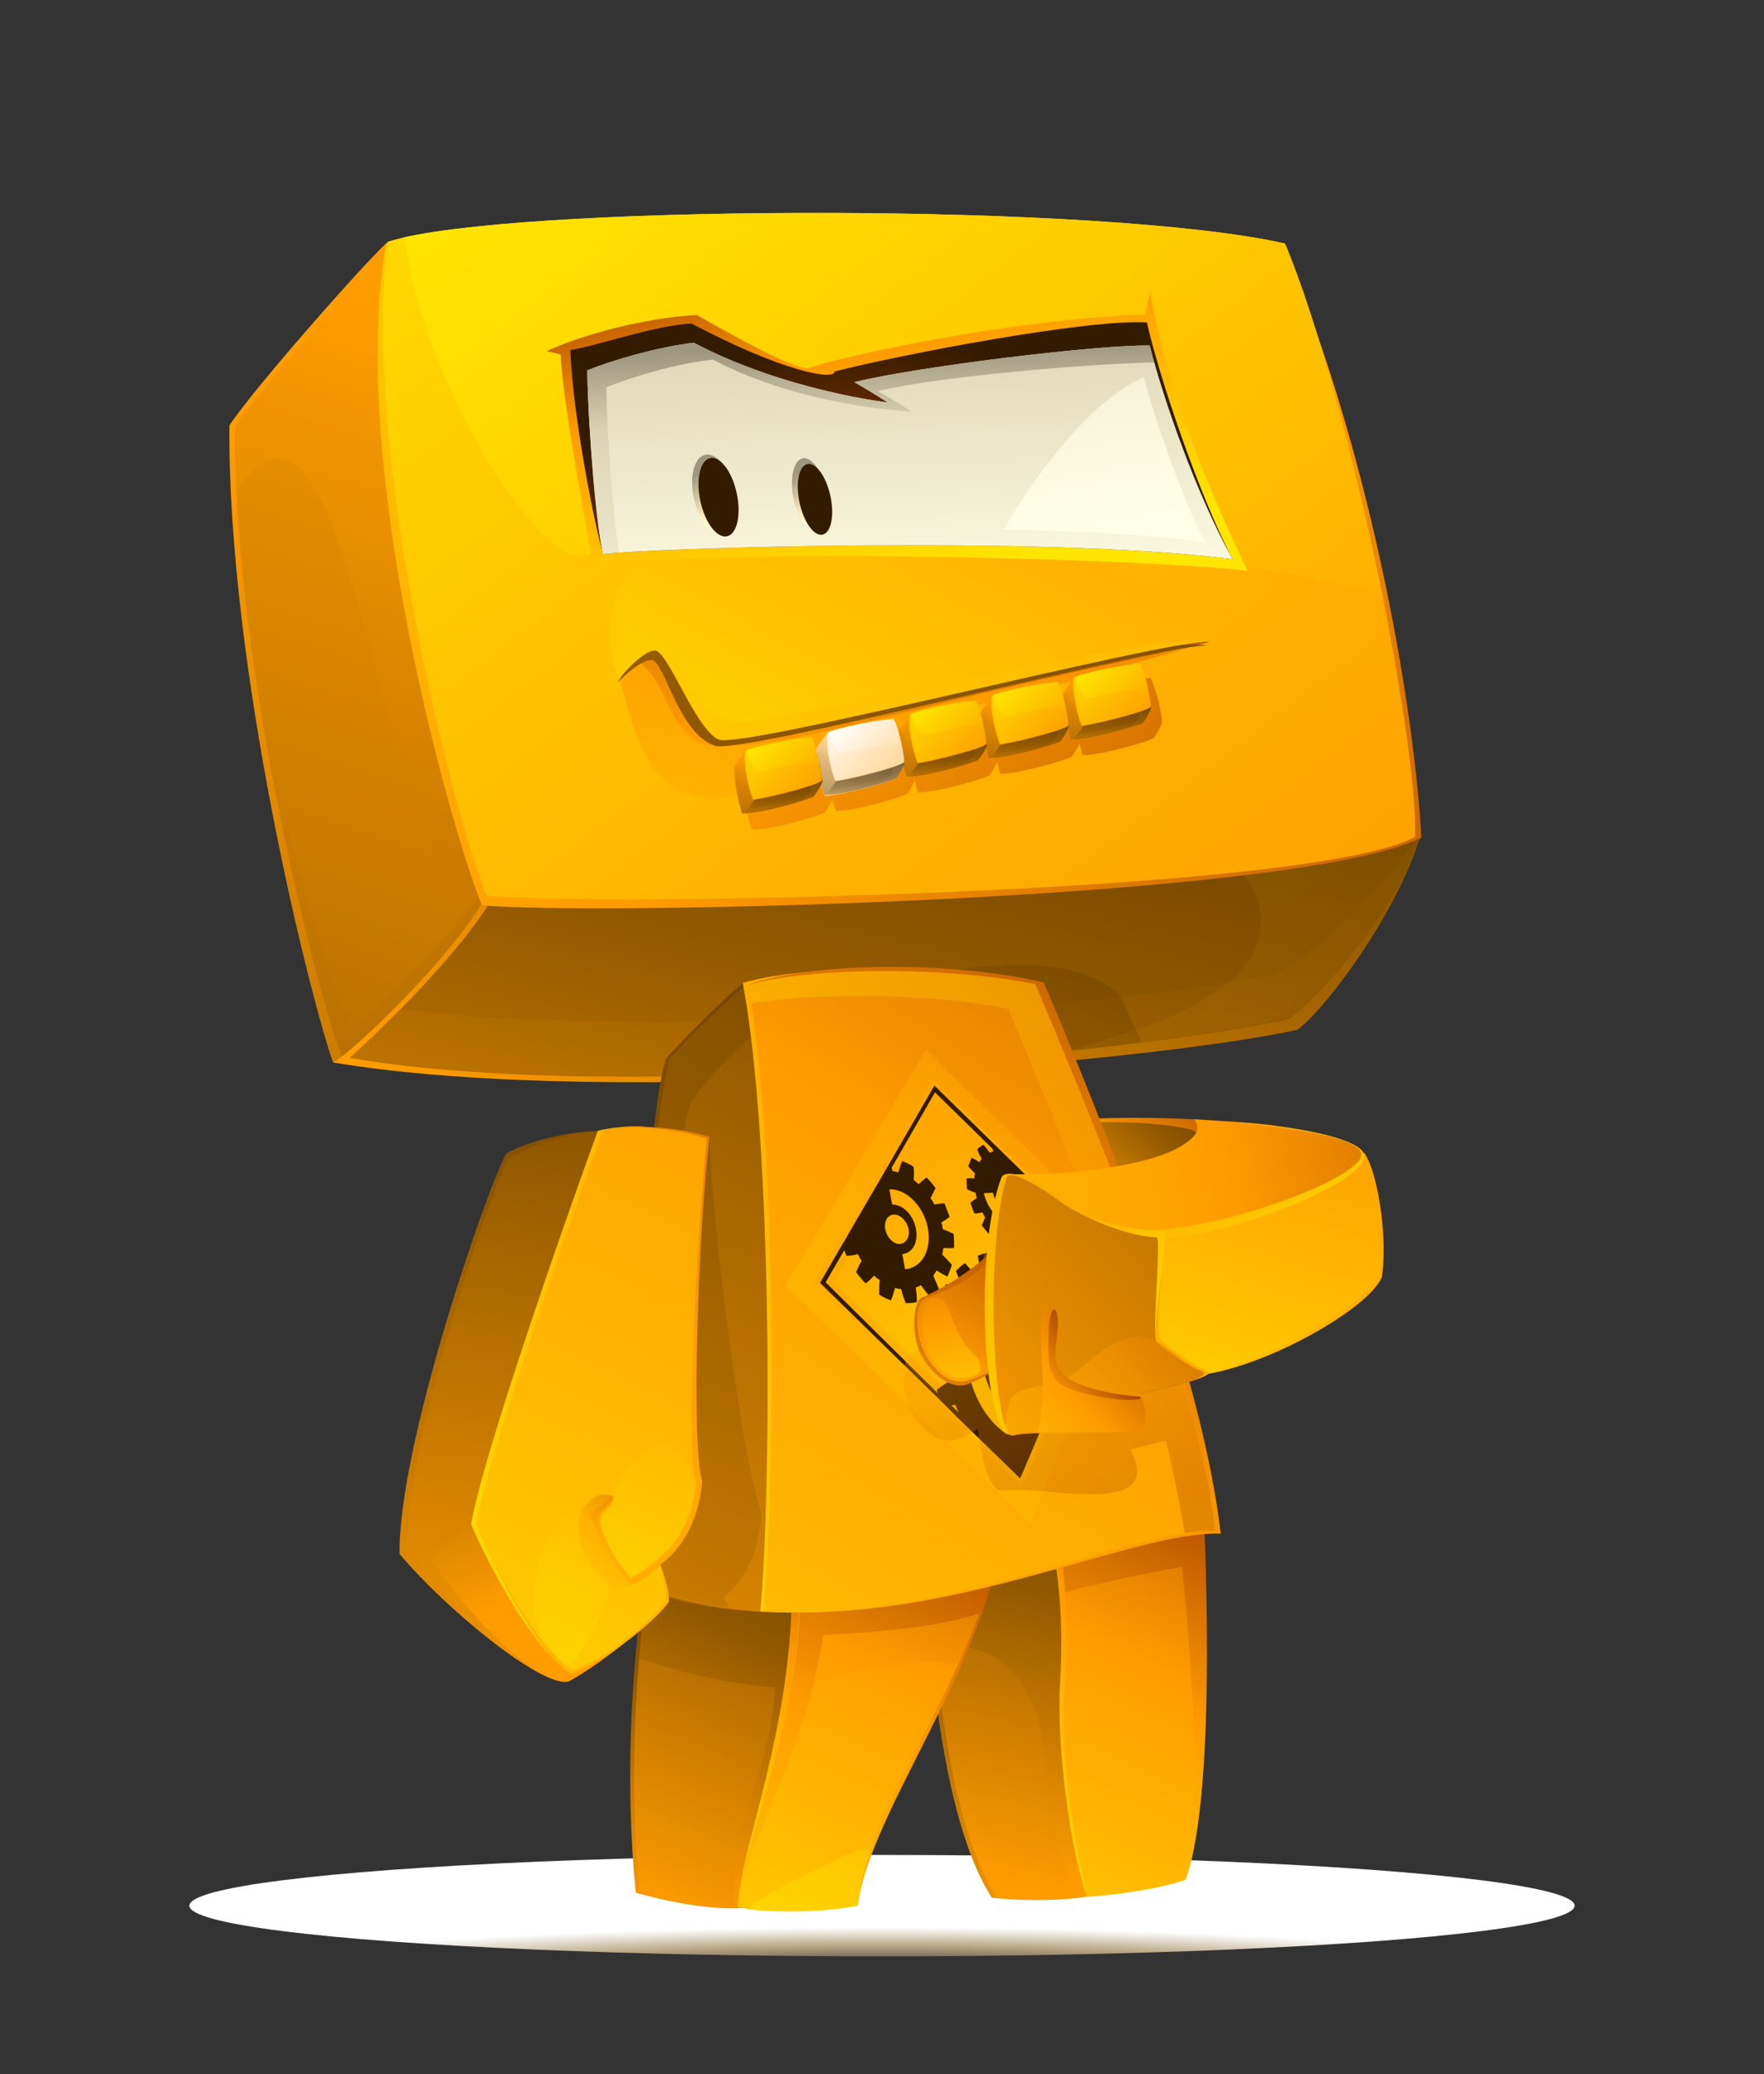 <svg xmlns="http://www.w3.org/2000/svg" viewBox="0 0 313 368"><rect x="0" y="0" width="313" height="368" fill="#333333" stroke="none"/><linearGradient id="a" gradientUnits="userSpaceOnUse" x1="-228.696" y1="185.579" x2="-56.387" y2="17.535" gradientTransform="rotate(-4.1 508.243 -4507.053)"><stop offset="0" stop-color="#ff9c00"/><stop offset=".6" stop-color="#915800"/><stop offset="1" stop-color="#5e3900"/></linearGradient><path fill="url(#a)" d="M59.1 188.5c6.3-5.8 22.6-21 27.2-29.6 11.9-1 134.3-2.5 165.8-10.8-4.1 14-17.3 31.4-21.9 34.6-25.2 5.6-121 14.2-171.1 5.8z"/><linearGradient id="b" gradientUnits="userSpaceOnUse" x1="-212.177" y1="244.441" x2="-154.596" y2="62.102" gradientTransform="rotate(-4.1 508.243 -4507.053)"><stop offset="0" stop-color="#ff9c00"/><stop offset=".6" stop-color="#915800"/><stop offset="1" stop-color="#5e3900"/></linearGradient><path fill="url(#b)" d="M62.1 187.7c6.2-5.5 21.1-20.4 25.6-29 11.9-1 132.8-2.3 164.3-10.6-4.1 14-18.7 29.4-23.3 32.7-25.1 5.5-116.5 15.4-166.6 6.9z"/><linearGradient id="c" gradientUnits="userSpaceOnUse" x1="-209.75" y1="236.756" x2="-152.169" y2="54.417" gradientTransform="rotate(-4.1 508.243 -4507.053)"><stop offset="0" stop-color="#ff9c00"/><stop offset=".6" stop-color="#915800"/><stop offset="1" stop-color="#5e3900"/></linearGradient><path fill="url(#c)" d="M226.9 172.7c-23.6 5.3-104.5 12.4-155.9 6.4-3.5 3.5-6.7 6.6-8.9 8.5 50.1 8.5 141.4-1.3 166.6-7 4.6-3.2 19.3-18.6 23.3-32.7-7.3 9.4-10.4 14.7-25.1 24.8z"/><linearGradient id="d" gradientUnits="userSpaceOnUse" x1="-206.385" y1="210.111" x2="-146.247" y2="117.665" gradientTransform="rotate(-4.1 508.243 -4507.053)"><stop offset="0" stop-color="#ff9c00"/><stop offset=".6" stop-color="#915800"/><stop offset="1" stop-color="#5e3900"/></linearGradient><path opacity=".47" fill="url(#d)" d="M202.6 184.9c-1.5-3.2-2.9-6.3-4.2-8.7-13.5-11.6-48.5 0-59.4 3.6 0 0-4.5 5.4-8.4 10.8 26.2-.8 52.4-3.2 72-5.7z"/><linearGradient id="e" gradientUnits="userSpaceOnUse" x1="-123.579" y1="117.645" x2="-88.12" y2="171.517" gradientTransform="rotate(-4.1 508.243 -4507.053)"><stop offset="0" stop-color="#ffe600"/><stop offset=".6" stop-color="#ff9c00"/><stop offset="1" stop-color="#a33d00"/></linearGradient><path opacity=".07" fill="url(#e)" d="M214.6 176.7c-7.7 4.7-12.1 5.7-24.4 9.7 17-1.9 30.8-4 38.5-5.7 4.6-3.2 19.3-18.6 23.3-32.7-7.2 1.9-19.2 3.4-33.5 4.7 6.1 5.9 9.2 16-3.9 24z"/><linearGradient id="f" gradientUnits="userSpaceOnUse" x1="-255.811" y1="42.479" x2="-369.259" y2="388.366" gradientTransform="rotate(-4.1 508.243 -4507.053)"><stop offset="0" stop-color="#ff9c00"/><stop offset=".6" stop-color="#915800"/><stop offset="1" stop-color="#5e3900"/></linearGradient><path fill="url(#f)" d="M59.1 188.5c-3.8-10.5-18.7-69.4-18.4-113 4-6.2 23.9-28.8 28.1-32.6.9 14.9 17.5 116 17.5 116-5.3 10-23 27.2-27.2 29.6z"/><linearGradient id="g" gradientUnits="userSpaceOnUse" x1="-231.299" y1="-8.031" x2="-395.741" y2="384.522" gradientTransform="rotate(-4.1 508.243 -4507.053)"><stop offset="0" stop-color="#ff9c00"/><stop offset=".6" stop-color="#915800"/><stop offset="1" stop-color="#5e3900"/></linearGradient><path fill="url(#g)" d="M86.3 158.8S70.7 63.8 69 44.4C62.5 51 46.2 69 41.7 75.6c-.4 42.4 14.8 102.1 19 111.8 5.9-4.6 20.8-19.5 25.6-28.6z"/><linearGradient id="h" gradientUnits="userSpaceOnUse" x1="-253.448" y1="-35.347" x2="-293.537" y2="434.212" gradientTransform="rotate(-4.1 508.243 -4507.053)"><stop offset="0" stop-color="#ff9c00"/><stop offset=".6" stop-color="#915800"/><stop offset="1" stop-color="#5e3900"/></linearGradient><path fill="url(#h)" d="M62.2 182.8c-9.4-21.7-18.2-70.1-15-51.7 4.7 27 11.1 50.5 13.5 56.2 5.9-4.6 20.8-19.4 25.6-28.5 0 0-.1-.6-.3-1.6-6 9.1-18.5 21.5-23.8 25.6z"/><linearGradient id="i" gradientUnits="userSpaceOnUse" x1="-241.803" y1="17.042" x2="-364.547" y2="310.055" gradientTransform="rotate(-4.1 508.243 -4507.053)"><stop offset="0" stop-color="#ff9c00"/><stop offset=".6" stop-color="#915800"/><stop offset="1" stop-color="#5e3900"/></linearGradient><path fill="url(#i)" d="M68.9 44.5C62.5 51 46.2 69 41.7 75.6c0 3.7.1 7.5.2 11.4 21-30.5 24.7 70.7 44.3 71.8.1 0-15.5-95-17.3-114.3z"/><linearGradient id="j" gradientUnits="userSpaceOnUse" x1="-271.684" y1="-86.207" x2="-87.523" y2="193.589" gradientTransform="rotate(-4.1 508.243 -4507.053)"><stop offset="0" stop-color="#ffe600"/><stop offset=".6" stop-color="#ff9c00"/><stop offset="1" stop-color="#a33d00"/></linearGradient><path fill="url(#j)" d="M252.2 148.6c-22 11.1-147.2 13.9-166.7 12-6.3-15.7-23.7-79.8-17-117.3.8-.3 1.8-.5 2.9-.8 25.9-5.8 124.4-6.1 156.3 1.1 16.1 38.2 23.4 83.8 24.5 105z"/><linearGradient id="k" gradientUnits="userSpaceOnUse" x1="-254.035" y1="-61.379" x2="-10.938" y2="307.957" gradientTransform="rotate(-4.1 508.243 -4507.053)"><stop offset="0" stop-color="#ffe600"/><stop offset=".6" stop-color="#ff9c00"/><stop offset="1" stop-color="#a33d00"/></linearGradient><path fill="url(#k)" d="M251.1 148.5c-19.2 10.2-145.3 12.3-164.8 10.4-6.3-15.7-22.2-79.7-17.5-116 .8-.3 1.8-.5 2.9-.8C97.6 36.3 196 36 228 43.2c6 14.2 12.6 39.6 17.3 62.4 3.6 18.2 6 34.7 5.8 42.9z"/><linearGradient id="l" gradientUnits="userSpaceOnUse" x1="-200.974" y1="182.427" x2="-147.6" y2="14.257" gradientTransform="rotate(-4.1 508.246 -4507.053)"><stop offset="0" stop-color="#ffe600"/><stop offset=".6" stop-color="#ff9c00"/><stop offset="1" stop-color="#a33d00"/></linearGradient><path fill="url(#l)" d="M214.6 113.9c-15.9-2.2-32 .6-48-.7h-.1c-16-1.1-44.1-6.2-57.9 2.8 2.8 6.9 3.8 23.4 15.3 25.4 11 1.9 33.3-12.2 43.7-14.8 24.4-5.9 35.1-9.5 47-12.7z"/><linearGradient id="m" gradientUnits="userSpaceOnUse" x1="-201.441" y1="183.899" x2="-157.979" y2="46.96" gradientTransform="rotate(-4.1 508.243 -4507.053)"><stop offset="0" stop-color="#ffe600"/><stop offset=".6" stop-color="#ff9c00"/><stop offset="1" stop-color="#a33d00"/></linearGradient><path fill="url(#m)" d="M214.6 113.9c-15.9-2.2-32 .6-48-.7h-.1c-16-1.1-44.1-6.2-57.9 2.8 11.5.3 7.7 16.6 19.4 16.5 9.3-.1 26.6-4.7 37-7.2 24.4-6 36.3-8.4 49.6-11.4z"/><linearGradient id="n" gradientUnits="userSpaceOnUse" x1="-207.735" y1="-33.293" x2="-1.706" y2="279.725" gradientTransform="rotate(-4.1 508.243 -4507.053)"><stop offset="0" stop-color="#ffe600"/><stop offset=".6" stop-color="#ff9c00"/><stop offset="1" stop-color="#a33d00"/></linearGradient><path fill="url(#n)" d="M245.3 105.6c-47.7-13.9-121.6-7.9-143-7.1-6.7.2-27-29.1-30.5-56.4C97.6 36.3 196 36 228 43.2c6 14.2 12.6 39.6 17.3 62.4z"/><linearGradient id="o" gradientUnits="userSpaceOnUse" x1="-89.871" y1="162.056" x2="44.91" y2="-62.723" gradientTransform="rotate(-2.563 504.789 -4501.162)"><stop offset="0" stop-color="#ffe600"/><stop offset=".6" stop-color="#ff9c00"/><stop offset="1" stop-color="#a33d00"/></linearGradient><path fill="url(#o)" d="M109.8 120.5s4-5 6.4-5.1c2.3 0 7.2 14 11.3 15.8 4 1.8 74.4-17.7 86.9-17.4 5-6.6-46.6-29.6-85.2-22.3-24.9 4.7-21.7 23.4-19.4 29z"/><linearGradient id="p" gradientUnits="userSpaceOnUse" x1="-218.772" y1="-132.828" x2="53.755" y2="231.82" gradientTransform="rotate(-2.563 504.789 -4501.162)"><stop offset="0" stop-color="#ff9c00"/><stop offset=".6" stop-color="#915800"/><stop offset="1" stop-color="#5e3900"/></linearGradient><path fill="url(#p)" d="M109.5 121.2s3.8-4.1 6.1-4.1 4.7 13.1 11.3 15.2c4.8 1.6 77.7-17.7 87.3-17.8-8.1-1.4-42.2 7.1-79.5 13.9-19.1 3.5-12.1-27.6-25.2-7.2z"/><linearGradient id="q" gradientUnits="userSpaceOnUse" x1="-228.734" y1="-16.174" x2="-9.877" y2="329.982" gradientTransform="rotate(-4.1 508.243 -4507.053)"><stop offset="0" stop-color="#ffe600"/><stop offset=".6" stop-color="#ff9c00"/><stop offset="1" stop-color="#a33d00"/></linearGradient><path fill="url(#q)" d="M109.8 120.5s4-5 6.4-5.1c2.3 0 7.2 14 11.3 15.8 4 1.8 77.5-17.3 87.1-17.4-8.1-1.4-42.2 7.1-79.5 13.9-19.1 3.6-12.1-27.6-25.3-7.2z"/><linearGradient id="r" gradientUnits="userSpaceOnUse" x1="-170.477" y1="-33.87" x2="21.443" y2="183.64" gradientTransform="rotate(-2.563 504.789 -4501.162)"><stop offset="0" stop-color="#ffe600"/><stop offset=".6" stop-color="#ff9c00"/><stop offset="1" stop-color="#a33d00"/></linearGradient><path fill="url(#r)" d="M206.2 128.1c-.1-1.4-.6-4.1-1.5-6.5-.1-.4-.3-.8-.4-1.1-.6-1.3-15 3.8-16.1 4.4-10.2 4.5-22.4 5.4-33.4 7.7-5.6 1.2-12.3 0-17.7 2.3-2.4 1-4.2 2.7-4.7 5.3-.2.8.3 7 1.3 7 3.7-.1 10.7-2.2 12.6-3 .3-.3 1-1.4 1.4-2.4.3 1.1.5 1.8.6 2.1 3.7-.1 10.8-2.2 12.6-3 .3-.3 1-1.4 1.4-2.4.3 1.1.5 1.8.6 2.1 3.7-.1 10.8-2.2 12.6-3 .3-.3 1-1.4 1.4-2.4.3 1.1.5 1.8.6 2.1 3.7-.1 10.8-2.2 12.6-3 .3-.3 1-1.4 1.4-2.4.3 1.1.5 1.8.6 2.1 3.7-.1 10.8-2.2 12.6-3 .2-.3 1.2-1.8 1.5-2.9z"/><linearGradient id="s" gradientUnits="userSpaceOnUse" x1="-298.333" y1="551.96" x2="-283.731" y2="537.72" gradientTransform="matrix(.866 -.242 .076 .88 410.32 -424.325)"><stop offset="0" stop-color="#ff9c00"/><stop offset=".6" stop-color="#915800"/><stop offset="1" stop-color="#5e3900"/></linearGradient><path fill="url(#s)" d="M190.1 131.4c.5-.5 1.6-1.9 2-2.7.9-.3 9.9-2.2 12.2-3.3-.3 1.1-1.2 2.6-1.6 3-1.9.7-8.9 2.8-12.6 3z"/><linearGradient id="t" gradientUnits="userSpaceOnUse" x1="-296.934" y1="556.948" x2="-292.054" y2="541.497" gradientTransform="matrix(.866 -.242 .076 .88 410.32 -424.325)"><stop offset="0" stop-color="#ff9c00"/><stop offset=".6" stop-color="#915800"/><stop offset="1" stop-color="#5e3900"/></linearGradient><path fill="url(#t)" d="M190.3 131.3c.5-.5 1.5-1.9 1.9-2.6.9-.3 9.8-2.2 12.1-3.3-.3 1.1-1.3 2.5-1.7 2.8-1.9.8-8.6 2.9-12.3 3.1z"/><linearGradient id="u" gradientUnits="userSpaceOnUse" x1="-296.728" y1="556.297" x2="-291.849" y2="540.846" gradientTransform="matrix(.866 -.242 .076 .88 410.32 -424.325)"><stop offset="0" stop-color="#ff9c00"/><stop offset=".6" stop-color="#915800"/><stop offset="1" stop-color="#5e3900"/></linearGradient><path fill="url(#u)" d="M202.4 127.6c-1.7.8-7.7 2.5-11.5 2.8-.3.3-.5.6-.6.8 3.7-.1 10.4-2.2 12.3-3.1.3-.3 1.4-1.7 1.7-2.8-.6.9-.8 1.3-1.9 2.3z"/><linearGradient id="v" gradientUnits="userSpaceOnUse" x1="-289.425" y1="546.202" x2="-286.421" y2="550.767" gradientTransform="matrix(.866 -.242 .076 .88 410.32 -424.325)"><stop offset="0" stop-color="#ffe600"/><stop offset=".6" stop-color="#ff9c00"/><stop offset="1" stop-color="#a33d00"/></linearGradient><path opacity=".07" fill="url(#v)" d="M201.5 128.1c-.6.5-.9.6-1.8 1.1 1.2-.4 2.3-.8 2.8-1 .3-.3 1.4-1.7 1.7-2.8-.5.2-1.4.5-2.5.9.5.3.8 1-.2 1.8z"/><linearGradient id="w" gradientUnits="userSpaceOnUse" x1="-300.632" y1="539.832" x2="-310.248" y2="569.149" gradientTransform="matrix(.866 -.242 .076 .88 410.32 -424.325)"><stop offset="0" stop-color="#ff9c00"/><stop offset=".6" stop-color="#915800"/><stop offset="1" stop-color="#5e3900"/></linearGradient><path fill="url(#w)" d="M190.1 131.4c-.3-.7-1.5-5-1.5-8.3.3-.5 1.7-2.5 2-2.9.1 1.1 1.4 8.5 1.4 8.5-.3.8-1.6 2.4-1.9 2.7z"/><linearGradient id="x" gradientUnits="userSpaceOnUse" x1="-298.555" y1="535.548" x2="-312.494" y2="568.825" gradientTransform="matrix(.866 -.242 .076 .88 410.32 -424.325)"><stop offset="0" stop-color="#ff9c00"/><stop offset=".6" stop-color="#915800"/><stop offset="1" stop-color="#5e3900"/></linearGradient><path fill="url(#x)" d="M192 128.7s-1.3-7-1.4-8.4c-.5.6-1.6 2.2-2 2.8 0 3.2 1.2 7.5 1.5 8.2.5-.5 1.6-1.8 1.9-2.6z"/><linearGradient id="y" gradientUnits="userSpaceOnUse" x1="-300.431" y1="533.229" x2="-303.83" y2="573.045" gradientTransform="matrix(.866 -.242 .076 .88 410.32 -424.325)"><stop offset="0" stop-color="#ff9c00"/><stop offset=".6" stop-color="#915800"/><stop offset="1" stop-color="#5e3900"/></linearGradient><path fill="url(#y)" d="M190.3 130.9c-.7-1.5-1.4-5-1.2-3.7.4 2 .9 3.7 1.1 4.1.4-.4 1.5-1.8 1.9-2.6v-.1c-.5.8-1.4 1.9-1.8 2.3z"/><linearGradient id="z" gradientUnits="userSpaceOnUse" x1="-299.445" y1="537.673" x2="-309.848" y2="562.509" gradientTransform="matrix(.866 -.242 .076 .88 410.32 -424.325)"><stop offset="0" stop-color="#ff9c00"/><stop offset=".6" stop-color="#915800"/><stop offset="1" stop-color="#5e3900"/></linearGradient><path fill="url(#z)" d="M190.6 120.3c-.5.6-1.6 2.2-2 2.8v.9c1.5-2.6 1.9 5 3.3 4.8.1-.1-1.1-7.1-1.3-8.5z"/><linearGradient id="A" gradientUnits="userSpaceOnUse" x1="-301.979" y1="528.923" x2="-286.37" y2="552.638" gradientTransform="matrix(.866 -.242 .076 .88 410.32 -424.325)"><stop offset="0" stop-color="#ffe600"/><stop offset=".6" stop-color="#ff9c00"/><stop offset="1" stop-color="#a33d00"/></linearGradient><path fill="url(#A)" d="M204.2 125.4c-1.6 1.2-10.8 3.3-12.3 3.4-.5-1.1-1.8-5.7-1.4-8.6.1 0 .1-.1.2-.1 1.9-.8 9.2-2.3 11.5-2.3 1.4 2.7 1.9 6 2 7.6z"/><linearGradient id="B" gradientUnits="userSpaceOnUse" x1="-300.481" y1="531.028" x2="-279.876" y2="562.333" gradientTransform="matrix(.866 -.242 .076 .88 410.32 -424.325)"><stop offset="0" stop-color="#ffe600"/><stop offset=".6" stop-color="#ff9c00"/><stop offset="1" stop-color="#a33d00"/></linearGradient><path fill="url(#B)" d="M204.2 125.4c-1.4 1.1-10.7 3.1-12.1 3.3-.5-1.1-1.7-5.7-1.4-8.5.1 0 .1-.1.2-.1 1.9-.8 9.2-2.3 11.5-2.3.5 1 1 2.8 1.3 4.5.3 1.3.5 2.5.5 3.1z"/><linearGradient id="C" gradientUnits="userSpaceOnUse" x1="-296.558" y1="533.408" x2="-279.094" y2="559.94" gradientTransform="matrix(.866 -.242 .076 .88 410.32 -424.325)"><stop offset="0" stop-color="#ffe600"/><stop offset=".6" stop-color="#ff9c00"/><stop offset="1" stop-color="#a33d00"/></linearGradient><path fill="url(#C)" d="M203.7 122.3c-3.5-.3-9 1.2-10.6 1.6-.5.1-2-1.8-2.3-3.8 1.9-.8 9.2-2.3 11.5-2.3.5 1 1 2.8 1.4 4.5z"/><linearGradient id="D" gradientUnits="userSpaceOnUse" x1="-315.086" y1="551.063" x2="-300.484" y2="536.822" gradientTransform="matrix(.866 -.242 .076 .88 410.32 -424.325)"><stop offset="0" stop-color="#ff9c00"/><stop offset=".6" stop-color="#915800"/><stop offset="1" stop-color="#5e3900"/></linearGradient><path fill="url(#D)" d="M175.5 134.6c.5-.5 1.6-1.9 2-2.7.9-.3 9.9-2.2 12.2-3.3-.3 1.1-1.2 2.6-1.6 3-1.9.8-8.9 2.9-12.6 3z"/><linearGradient id="E" gradientUnits="userSpaceOnUse" x1="-313.688" y1="556.052" x2="-308.808" y2="540.598" gradientTransform="matrix(.866 -.242 .076 .88 410.32 -424.325)"><stop offset="0" stop-color="#ff9c00"/><stop offset=".6" stop-color="#915800"/><stop offset="1" stop-color="#5e3900"/></linearGradient><path fill="url(#E)" d="M175.7 134.5c.5-.5 1.5-1.9 1.9-2.6.9-.3 9.8-2.2 12.1-3.3-.3 1.1-1.3 2.5-1.7 2.8-1.9.9-8.6 3-12.3 3.1z"/><linearGradient id="F" gradientUnits="userSpaceOnUse" x1="-313.482" y1="555.4" x2="-308.602" y2="539.946" gradientTransform="matrix(.866 -.242 .076 .88 410.32 -424.325)"><stop offset="0" stop-color="#ff9c00"/><stop offset=".6" stop-color="#915800"/><stop offset="1" stop-color="#5e3900"/></linearGradient><path fill="url(#F)" d="M187.8 130.9c-1.7.8-7.7 2.5-11.5 2.8-.3.3-.5.6-.6.8 3.7-.1 10.4-2.2 12.3-3 .3-.3 1.4-1.7 1.7-2.8-.6.8-.8 1.2-1.9 2.2z"/><linearGradient id="G" gradientUnits="userSpaceOnUse" x1="-306.178" y1="545.305" x2="-303.171" y2="549.875" gradientTransform="matrix(.866 -.242 .076 .88 410.32 -424.325)"><stop offset="0" stop-color="#ffe600"/><stop offset=".6" stop-color="#ff9c00"/><stop offset="1" stop-color="#a33d00"/></linearGradient><path opacity=".07" fill="url(#G)" d="M186.9 131.4c-.6.5-.9.6-1.8 1.1 1.2-.4 2.3-.8 2.8-1 .3-.3 1.4-1.7 1.7-2.8-.5.3-1.4.6-2.5.9.5.3.8 1-.2 1.8z"/><linearGradient id="H" gradientUnits="userSpaceOnUse" x1="-317.385" y1="538.935" x2="-326.998" y2="568.246" gradientTransform="matrix(.866 -.242 .076 .88 410.32 -424.325)"><stop offset="0" stop-color="#ff9c00"/><stop offset=".6" stop-color="#915800"/><stop offset="1" stop-color="#5e3900"/></linearGradient><path fill="url(#H)" d="M175.5 134.6c-.3-.7-1.5-5-1.5-8.3.3-.5 1.7-2.6 2-2.9.1 1.1 1.4 8.5 1.4 8.5-.3.9-1.6 2.5-1.9 2.7z"/><linearGradient id="I" gradientUnits="userSpaceOnUse" x1="-315.307" y1="534.653" x2="-329.244" y2="567.923" gradientTransform="matrix(.866 -.242 .076 .88 410.32 -424.325)"><stop offset="0" stop-color="#ff9c00"/><stop offset=".6" stop-color="#915800"/><stop offset="1" stop-color="#5e3900"/></linearGradient><path fill="url(#I)" d="M177.5 132s-1.3-7-1.4-8.4c-.5.6-1.6 2.2-2 2.8 0 3.2 1.2 7.5 1.5 8.2.4-.5 1.5-1.9 1.9-2.6z"/><linearGradient id="J" gradientUnits="userSpaceOnUse" x1="-317.185" y1="532.338" x2="-320.582" y2="572.132" gradientTransform="matrix(.866 -.242 .076 .88 410.32 -424.325)"><stop offset="0" stop-color="#ff9c00"/><stop offset=".6" stop-color="#915800"/><stop offset="1" stop-color="#5e3900"/></linearGradient><path fill="url(#J)" d="M175.7 134.2c-.7-1.5-1.4-5-1.2-3.7.4 2 .9 3.7 1.1 4.1.4-.4 1.5-1.8 1.9-2.5v-.1c-.5.6-1.4 1.8-1.8 2.2z"/><linearGradient id="K" gradientUnits="userSpaceOnUse" x1="-316.197" y1="536.778" x2="-326.602" y2="561.616" gradientTransform="matrix(.866 -.242 .076 .88 410.32 -424.325)"><stop offset="0" stop-color="#ff9c00"/><stop offset=".6" stop-color="#915800"/><stop offset="1" stop-color="#5e3900"/></linearGradient><path fill="url(#K)" d="M176 123.6c-.5.6-1.6 2.2-2 2.8v.9c1.5-2.6 1.9 5 3.3 4.8.2-.1-1.1-7.1-1.3-8.5z"/><linearGradient id="L" gradientUnits="userSpaceOnUse" x1="-318.732" y1="528.027" x2="-303.122" y2="551.743" gradientTransform="matrix(.866 -.242 .076 .88 410.32 -424.325)"><stop offset="0" stop-color="#ffe600"/><stop offset=".6" stop-color="#ff9c00"/><stop offset="1" stop-color="#a33d00"/></linearGradient><path fill="url(#L)" d="M189.7 128.7c-1.6 1.2-10.8 3.3-12.3 3.4-.5-1.1-1.8-5.7-1.4-8.6.1 0 .1-.1.2-.1 1.9-.8 9.2-2.3 11.5-2.3 1.3 2.6 1.9 6 2 7.6z"/><linearGradient id="M" gradientUnits="userSpaceOnUse" x1="-317.236" y1="530.132" x2="-296.629" y2="561.44" gradientTransform="matrix(.866 -.242 .076 .88 410.32 -424.325)"><stop offset="0" stop-color="#ffe600"/><stop offset=".6" stop-color="#ff9c00"/><stop offset="1" stop-color="#a33d00"/></linearGradient><path fill="url(#M)" d="M189.6 128.7c-1.4 1.1-10.7 3.1-12.1 3.3-.5-1.1-1.7-5.7-1.4-8.5.1 0 .1-.1.2-.1 1.9-.8 9.2-2.3 11.5-2.3.5 1 1 2.8 1.3 4.5.3 1.3.5 2.5.5 3.1z"/><linearGradient id="N" gradientUnits="userSpaceOnUse" x1="-313.312" y1="532.512" x2="-295.847" y2="559.048" gradientTransform="matrix(.866 -.242 .076 .88 410.32 -424.325)"><stop offset="0" stop-color="#ffe600"/><stop offset=".6" stop-color="#ff9c00"/><stop offset="1" stop-color="#a33d00"/></linearGradient><path fill="url(#N)" d="M189.1 125.5c-3.5-.3-9 1.2-10.5 1.6-.5.1-2-1.8-2.3-3.8 1.9-.8 9.2-2.3 11.5-2.3.4 1 .9 2.9 1.3 4.5z"/><linearGradient id="O" gradientUnits="userSpaceOnUse" x1="-331.84" y1="550.17" x2="-317.237" y2="535.928" gradientTransform="matrix(.866 -.242 .076 .88 410.32 -424.325)"><stop offset="0" stop-color="#ff9c00"/><stop offset=".6" stop-color="#915800"/><stop offset="1" stop-color="#5e3900"/></linearGradient><path fill="url(#O)" d="M160.9 137.9c.5-.5 1.6-1.9 2-2.7.9-.3 9.9-2.2 12.2-3.3-.3 1.1-1.2 2.6-1.6 3-1.8.8-8.9 2.9-12.6 3z"/><linearGradient id="P" gradientUnits="userSpaceOnUse" x1="-330.44" y1="555.156" x2="-325.561" y2="539.705" gradientTransform="matrix(.866 -.242 .076 .88 410.32 -424.325)"><stop offset="0" stop-color="#ff9c00"/><stop offset=".6" stop-color="#915800"/><stop offset="1" stop-color="#5e3900"/></linearGradient><path fill="url(#P)" d="M161.1 137.8c.4-.5 1.5-1.9 1.9-2.6.9-.3 9.8-2.2 12.1-3.3-.3 1.1-1.3 2.5-1.7 2.8-1.9.8-8.6 3-12.3 3.1z"/><linearGradient id="Q" gradientUnits="userSpaceOnUse" x1="-330.234" y1="554.505" x2="-325.355" y2="539.054" gradientTransform="matrix(.866 -.242 .076 .88 410.32 -424.325)"><stop offset="0" stop-color="#ff9c00"/><stop offset=".6" stop-color="#915800"/><stop offset="1" stop-color="#5e3900"/></linearGradient><path fill="url(#Q)" d="M173.3 134.2c-1.7.8-7.7 2.5-11.5 2.8-.2.3-.5.6-.6.8 3.7-.1 10.4-2.2 12.3-3 .3-.3 1.4-1.7 1.7-2.8-.7.7-.9 1.2-1.9 2.2z"/><linearGradient id="R" gradientUnits="userSpaceOnUse" x1="-322.932" y1="544.41" x2="-319.926" y2="548.977" gradientTransform="matrix(.866 -.242 .076 .88 410.32 -424.325)"><stop offset="0" stop-color="#ffe600"/><stop offset=".6" stop-color="#ff9c00"/><stop offset="1" stop-color="#a33d00"/></linearGradient><path opacity=".07" fill="url(#R)" d="M172.3 134.6c-.6.5-.9.6-1.8 1.1 1.2-.4 2.3-.8 2.8-1 .3-.3 1.4-1.7 1.7-2.8-.5.3-1.4.5-2.5.9.6.3.8 1-.2 1.8z"/><linearGradient id="S" gradientUnits="userSpaceOnUse" x1="-334.139" y1="538.04" x2="-343.756" y2="567.36" gradientTransform="matrix(.866 -.242 .076 .88 410.32 -424.325)"><stop offset="0" stop-color="#ff9c00"/><stop offset=".6" stop-color="#915800"/><stop offset="1" stop-color="#5e3900"/></linearGradient><path fill="url(#S)" d="M160.9 137.9c-.3-.7-1.5-5-1.5-8.3.3-.5 1.7-2.5 2-2.9.1 1.1 1.4 8.5 1.4 8.5-.3.9-1.6 2.4-1.9 2.7z"/><linearGradient id="T" gradientUnits="userSpaceOnUse" x1="-332.061" y1="533.758" x2="-345.999" y2="567.031" gradientTransform="matrix(.866 -.242 .076 .88 410.32 -424.325)"><stop offset="0" stop-color="#ff9c00"/><stop offset=".6" stop-color="#915800"/><stop offset="1" stop-color="#5e3900"/></linearGradient><path fill="url(#T)" d="M162.9 135.2s-1.3-7-1.4-8.4c-.5.6-1.6 2.2-2 2.8 0 3.2 1.2 7.5 1.5 8.2.4-.5 1.5-1.8 1.9-2.6z"/><linearGradient id="U" gradientUnits="userSpaceOnUse" x1="-333.938" y1="531.439" x2="-337.337" y2="571.249" gradientTransform="matrix(.866 -.242 .076 .88 410.32 -424.325)"><stop offset="0" stop-color="#ff9c00"/><stop offset=".6" stop-color="#915800"/><stop offset="1" stop-color="#5e3900"/></linearGradient><path fill="url(#U)" d="M161.1 137.4c-.7-1.5-1.4-5-1.2-3.7.4 2 .9 3.7 1.1 4.1.4-.4 1.5-1.8 1.9-2.6v-.1c-.5.8-1.4 1.9-1.8 2.3z"/><linearGradient id="V" gradientUnits="userSpaceOnUse" x1="-332.951" y1="535.883" x2="-343.354" y2="560.718" gradientTransform="matrix(.866 -.242 .076 .88 410.32 -424.325)"><stop offset="0" stop-color="#ff9c00"/><stop offset=".6" stop-color="#915800"/><stop offset="1" stop-color="#5e3900"/></linearGradient><path fill="url(#V)" d="M161.5 126.8c-.5.6-1.6 2.2-2 2.8v.9c1.5-2.6 1.9 5 3.4 4.8 0-.1-1.3-7-1.4-8.5z"/><linearGradient id="W" gradientUnits="userSpaceOnUse" x1="-335.486" y1="527.133" x2="-319.876" y2="550.849" gradientTransform="matrix(.866 -.242 .076 .88 410.32 -424.325)"><stop offset="0" stop-color="#ffe600"/><stop offset=".6" stop-color="#ff9c00"/><stop offset="1" stop-color="#a33d00"/></linearGradient><path fill="url(#W)" d="M175.1 132c-1.6 1.2-10.8 3.3-12.3 3.4-.5-1.1-1.8-5.7-1.4-8.6.1 0 .1-.1.2-.1 1.9-.8 9.2-2.3 11.5-2.3 1.3 2.6 1.9 6 2 7.6z"/><linearGradient id="X" gradientUnits="userSpaceOnUse" x1="-333.989" y1="529.237" x2="-313.384" y2="560.542" gradientTransform="matrix(.866 -.242 .076 .88 410.32 -424.325)"><stop offset="0" stop-color="#ffe600"/><stop offset=".6" stop-color="#ff9c00"/><stop offset="1" stop-color="#a33d00"/></linearGradient><path fill="url(#X)" d="M175 132c-1.4 1.1-10.7 3.1-12.1 3.3-.5-1.1-1.7-5.7-1.4-8.5.1 0 .1-.1.2-.1 1.9-.8 9.2-2.3 11.5-2.3.5 1 1 2.8 1.3 4.5.3 1.2.5 2.4.5 3.1z"/><linearGradient id="Y" gradientUnits="userSpaceOnUse" x1="-330.066" y1="531.617" x2="-312.603" y2="558.147" gradientTransform="matrix(.866 -.242 .076 .88 410.32 -424.325)"><stop offset="0" stop-color="#ffe600"/><stop offset=".6" stop-color="#ff9c00"/><stop offset="1" stop-color="#a33d00"/></linearGradient><path fill="url(#Y)" d="M174.5 128.8c-3.5-.3-9 1.2-10.5 1.6-.5.1-2-1.8-2.3-3.8 1.9-.8 9.2-2.3 11.5-2.3.4 1 1 2.8 1.3 4.5z"/><linearGradient id="Z" gradientUnits="userSpaceOnUse" x1="-348.595" y1="549.272" x2="-333.994" y2="535.033" gradientTransform="matrix(.866 -.242 .076 .88 410.32 -424.325)"><stop offset="0" stop-color="#ffd491"/><stop offset=".6" stop-color="#917447"/><stop offset="1" stop-color="#5e4c30"/></linearGradient><path fill="url(#Z)" d="M146.3 141.2c.5-.5 1.6-1.9 2-2.7.9-.3 9.9-2.2 12.2-3.3-.3 1.1-1.2 2.6-1.6 3-1.8.7-8.9 2.8-12.6 3z"/><linearGradient id="aa" gradientUnits="userSpaceOnUse" x1="-347.194" y1="554.259" x2="-342.316" y2="538.811" gradientTransform="matrix(.866 -.242 .076 .88 410.32 -424.325)"><stop offset="0" stop-color="#ffd491"/><stop offset=".6" stop-color="#917447"/><stop offset="1" stop-color="#5e4c30"/></linearGradient><path fill="url(#aa)" d="M146.5 141c.5-.5 1.5-1.9 1.9-2.6.9-.3 9.8-2.2 12.1-3.3-.3 1.1-1.3 2.5-1.7 2.8-1.8.9-8.6 3-12.3 3.1z"/><linearGradient id="ab" gradientUnits="userSpaceOnUse" x1="-346.988" y1="553.608" x2="-342.11" y2="538.16" gradientTransform="matrix(.866 -.242 .076 .88 410.32 -424.325)"><stop offset="0" stop-color="#ffd491"/><stop offset=".6" stop-color="#917447"/><stop offset="1" stop-color="#5e4c30"/></linearGradient><path fill="url(#ab)" d="M158.7 137.4c-1.7.8-7.7 2.5-11.5 2.8-.3.3-.5.6-.6.8 3.7-.1 10.4-2.2 12.3-3 .3-.3 1.4-1.7 1.7-2.8-.6.8-.9 1.2-1.9 2.2z"/><linearGradient id="ac" gradientUnits="userSpaceOnUse" x1="-339.687" y1="543.516" x2="-336.683" y2="548.08" gradientTransform="matrix(.866 -.242 .076 .88 410.32 -424.325)"><stop offset="0" stop-color="#fff"/><stop offset=".6" stop-color="#ffd491"/><stop offset="1" stop-color="#a38a7a"/></linearGradient><path opacity=".07" fill="url(#ac)" d="M157.8 137.9c-.6.5-.9.6-1.8 1.1 1.2-.4 2.3-.8 2.8-1 .3-.3 1.4-1.7 1.7-2.8-.5.3-1.4.5-2.5.9.5.3.7 1-.2 1.8z"/><linearGradient id="ad" gradientUnits="userSpaceOnUse" x1="-350.892" y1="537.145" x2="-360.505" y2="566.453" gradientTransform="matrix(.866 -.242 .076 .88 410.32 -424.325)"><stop offset="0" stop-color="#ffd491"/><stop offset=".6" stop-color="#917447"/><stop offset="1" stop-color="#5e4c30"/></linearGradient><path fill="url(#ad)" d="M146.3 141.2c-.3-.7-1.5-5-1.5-8.3.3-.5 1.7-2.5 2-2.9.1 1.1 1.4 8.5 1.4 8.5-.3.8-1.6 2.4-1.9 2.7z"/><linearGradient id="ae" gradientUnits="userSpaceOnUse" x1="-348.815" y1="532.862" x2="-362.753" y2="566.135" gradientTransform="matrix(.866 -.242 .076 .88 410.32 -424.325)"><stop offset="0" stop-color="#ffd491"/><stop offset=".6" stop-color="#917447"/><stop offset="1" stop-color="#5e4c30"/></linearGradient><path fill="url(#ae)" d="M148.3 138.5s-1.3-7-1.4-8.4c-.5.6-1.6 2.2-2 2.8 0 3.2 1.2 7.5 1.5 8.2.5-.5 1.5-1.8 1.9-2.6z"/><linearGradient id="af" gradientUnits="userSpaceOnUse" x1="-350.692" y1="530.547" x2="-354.09" y2="570.347" gradientTransform="matrix(.866 -.242 .076 .88 410.32 -424.325)"><stop offset="0" stop-color="#ffd491"/><stop offset=".6" stop-color="#917447"/><stop offset="1" stop-color="#5e4c30"/></linearGradient><path fill="url(#af)" d="M146.5 140.7c-.7-1.5-1.4-5-1.2-3.7.4 2 .9 3.7 1.1 4.1.4-.4 1.5-1.8 1.9-2.6v-.1c-.5.8-1.4 1.9-1.8 2.3z"/><linearGradient id="ag" gradientUnits="userSpaceOnUse" x1="-349.705" y1="534.987" x2="-360.11" y2="559.824" gradientTransform="matrix(.866 -.242 .076 .88 410.32 -424.325)"><stop offset="0" stop-color="#ffd491"/><stop offset=".6" stop-color="#917447"/><stop offset="1" stop-color="#5e4c30"/></linearGradient><path fill="url(#ag)" d="M146.9 130.1c-.5.6-1.6 2.2-2 2.8v.9c1.5-2.6 1.9 5 3.3 4.8.1-.1-1.2-7.1-1.3-8.5z"/><linearGradient id="ah" gradientUnits="userSpaceOnUse" x1="-352.241" y1="526.235" x2="-336.631" y2="549.951" gradientTransform="matrix(.866 -.242 .076 .88 410.32 -424.325)"><stop offset="0" stop-color="#fff"/><stop offset=".6" stop-color="#ffd491"/><stop offset="1" stop-color="#a38a7a"/></linearGradient><path fill="url(#ah)" d="M160.5 135.2c-1.6 1.2-10.8 3.3-12.3 3.4-.5-1.1-1.8-5.7-1.4-8.6.1 0 .1-.1.2-.1 1.9-.8 9.2-2.3 11.5-2.3 1.3 2.7 1.9 6 2 7.6z"/><linearGradient id="ai" gradientUnits="userSpaceOnUse" x1="-350.742" y1="528.342" x2="-330.139" y2="559.644" gradientTransform="matrix(.866 -.242 .076 .88 410.32 -424.325)"><stop offset="0" stop-color="#fff"/><stop offset=".6" stop-color="#ffd491"/><stop offset="1" stop-color="#a38a7a"/></linearGradient><path fill="url(#ai)" d="M160.4 135.2c-1.4 1.1-10.7 3.1-12.1 3.3-.5-1.1-1.7-5.7-1.4-8.5.1 0 .1-.1.2-.1 1.9-.8 9.2-2.3 11.5-2.3.5 1 1 2.8 1.3 4.5.3 1.3.5 2.5.5 3.1z"/><linearGradient id="aj" gradientUnits="userSpaceOnUse" x1="-346.819" y1="530.722" x2="-329.358" y2="557.25" gradientTransform="matrix(.866 -.242 .076 .88 410.32 -424.325)"><stop offset="0" stop-color="#fff"/><stop offset=".6" stop-color="#ffd491"/><stop offset="1" stop-color="#a38a7a"/></linearGradient><path fill="url(#aj)" d="M159.9 132.1c-3.5-.3-9 1.2-10.5 1.6-.5.1-2-1.8-2.3-3.8 1.9-.8 9.2-2.3 11.5-2.3.5 1 1 2.8 1.3 4.5z"/><linearGradient id="ak" gradientUnits="userSpaceOnUse" x1="-365.348" y1="548.378" x2="-350.743" y2="534.134" gradientTransform="matrix(.866 -.242 .076 .88 410.32 -424.325)"><stop offset="0" stop-color="#ff9c00"/><stop offset=".6" stop-color="#915800"/><stop offset="1" stop-color="#5e3900"/></linearGradient><path fill="url(#ak)" d="M131.7 144.4c.5-.5 1.6-1.9 2-2.7.9-.3 9.9-2.2 12.2-3.3-.3 1.1-1.2 2.6-1.6 3-1.8.8-8.9 2.9-12.6 3z"/><linearGradient id="al" gradientUnits="userSpaceOnUse" x1="-363.949" y1="553.368" x2="-359.068" y2="537.911" gradientTransform="matrix(.866 -.242 .076 .88 410.32 -424.325)"><stop offset="0" stop-color="#ff9c00"/><stop offset=".6" stop-color="#915800"/><stop offset="1" stop-color="#5e3900"/></linearGradient><path fill="url(#al)" d="M132 144.3c.5-.5 1.5-1.9 1.9-2.6.9-.3 9.8-2.2 12.1-3.3-.3 1.1-1.3 2.5-1.7 2.8-1.9.9-8.6 3-12.3 3.1z"/><linearGradient id="am" gradientUnits="userSpaceOnUse" x1="-363.743" y1="552.717" x2="-358.862" y2="537.259" gradientTransform="matrix(.866 -.242 .076 .88 410.32 -424.325)"><stop offset="0" stop-color="#ff9c00"/><stop offset=".6" stop-color="#915800"/><stop offset="1" stop-color="#5e3900"/></linearGradient><path fill="url(#am)" d="M144.1 140.7c-1.7.8-7.7 2.5-11.5 2.8-.3.3-.5.6-.6.8 3.7-.1 10.4-2.2 12.3-3.1.3-.3 1.4-1.7 1.7-2.8-.6.8-.8 1.3-1.9 2.3z"/><linearGradient id="an" gradientUnits="userSpaceOnUse" x1="-356.439" y1="542.617" x2="-353.432" y2="547.186" gradientTransform="matrix(.866 -.242 .076 .88 410.32 -424.325)"><stop offset="0" stop-color="#ffe600"/><stop offset=".6" stop-color="#ff9c00"/><stop offset="1" stop-color="#a33d00"/></linearGradient><path opacity=".07" fill="url(#an)" d="M143.2 141.2c-.6.5-.9.6-1.8 1.1 1.2-.4 2.3-.8 2.8-1 .3-.3 1.4-1.7 1.7-2.8-.5.3-1.4.6-2.5.9.5.2.7 1-.2 1.8z"/><linearGradient id="ao" gradientUnits="userSpaceOnUse" x1="-367.645" y1="536.249" x2="-377.261" y2="565.566" gradientTransform="matrix(.866 -.242 .076 .88 410.32 -424.325)"><stop offset="0" stop-color="#ff9c00"/><stop offset=".6" stop-color="#915800"/><stop offset="1" stop-color="#5e3900"/></linearGradient><path fill="url(#ao)" d="M131.7 144.4c-.3-.7-1.5-5-1.5-8.3.3-.5 1.7-2.6 2-2.9.1 1.1 1.4 8.5 1.4 8.5-.3.9-1.6 2.5-1.9 2.7z"/><linearGradient id="ap" gradientUnits="userSpaceOnUse" x1="-365.567" y1="531.966" x2="-379.507" y2="565.243" gradientTransform="matrix(.866 -.242 .076 .88 410.32 -424.325)"><stop offset="0" stop-color="#ff9c00"/><stop offset=".6" stop-color="#915800"/><stop offset="1" stop-color="#5e3900"/></linearGradient><path fill="url(#ap)" d="M133.7 141.8s-1.3-7-1.4-8.4c-.5.6-1.6 2.2-2 2.8 0 3.2 1.2 7.5 1.5 8.2.5-.5 1.6-1.9 1.9-2.6z"/><linearGradient id="aq" gradientUnits="userSpaceOnUse" x1="-367.445" y1="529.647" x2="-370.844" y2="569.461" gradientTransform="matrix(.866 -.242 .076 .88 410.32 -424.325)"><stop offset="0" stop-color="#ff9c00"/><stop offset=".6" stop-color="#915800"/><stop offset="1" stop-color="#5e3900"/></linearGradient><path fill="url(#aq)" d="M132 143.9c-.7-1.5-1.4-5-1.2-3.7.4 2 .9 3.7 1.1 4.1.4-.4 1.5-1.8 1.9-2.6v-.1c-.5.8-1.5 1.9-1.8 2.3z"/><linearGradient id="ar" gradientUnits="userSpaceOnUse" x1="-366.458" y1="534.092" x2="-376.864" y2="558.933" gradientTransform="matrix(.866 -.242 .076 .88 410.32 -424.325)"><stop offset="0" stop-color="#ff9c00"/><stop offset=".6" stop-color="#915800"/><stop offset="1" stop-color="#5e3900"/></linearGradient><path fill="url(#ar)" d="M132.3 133.3c-.5.6-1.6 2.2-2 2.8v.9c1.5-2.6 1.9 5 3.3 4.8.1 0-1.2-7-1.3-8.5z"/><linearGradient id="as" gradientUnits="userSpaceOnUse" x1="-368.991" y1="525.343" x2="-353.385" y2="549.054" gradientTransform="matrix(.866 -.242 .076 .88 410.32 -424.325)"><stop offset="0" stop-color="#ffe600"/><stop offset=".6" stop-color="#ff9c00"/><stop offset="1" stop-color="#a33d00"/></linearGradient><path fill="url(#as)" d="M145.9 138.5c-1.6 1.2-10.8 3.3-12.3 3.4-.5-1.1-1.8-5.7-1.4-8.6.1 0 .1-.1.2-.1 1.9-.8 9.2-2.3 11.5-2.3 1.3 2.6 1.9 6 2 7.6z"/><linearGradient id="at" gradientUnits="userSpaceOnUse" x1="-367.497" y1="527.445" x2="-346.89" y2="558.753" gradientTransform="matrix(.866 -.242 .076 .88 410.32 -424.325)"><stop offset="0" stop-color="#ffe600"/><stop offset=".6" stop-color="#ff9c00"/><stop offset="1" stop-color="#a33d00"/></linearGradient><path fill="url(#at)" d="M145.8 138.5c-1.4 1.1-10.7 3.1-12.1 3.3-.5-1.1-1.7-5.7-1.4-8.5.1 0 .1-.1.2-.1 1.9-.8 9.2-2.3 11.5-2.3.5 1 1 2.8 1.3 4.5.4 1.2.5 2.5.5 3.1z"/><linearGradient id="au" gradientUnits="userSpaceOnUse" x1="-363.573" y1="529.827" x2="-346.111" y2="556.357" gradientTransform="matrix(.866 -.242 .076 .88 410.32 -424.325)"><stop offset="0" stop-color="#ffe600"/><stop offset=".6" stop-color="#ff9c00"/><stop offset="1" stop-color="#a33d00"/></linearGradient><path fill="url(#au)" d="M145.4 135.3c-3.5-.3-9 1.2-10.6 1.6-.5.1-2-1.8-2.3-3.8 1.9-.8 9.2-2.3 11.5-2.3.5 1 1 2.9 1.4 4.5z"/><linearGradient id="av" gradientUnits="userSpaceOnUse" x1="-234.436" y1="59.438" x2="-246.963" y2="-9.991" gradientTransform="rotate(-4.93 491.378 -4513.548)"><stop offset="0" stop-color="#ffe600"/><stop offset=".6" stop-color="#ff9c00"/><stop offset="1" stop-color="#a33d00"/></linearGradient><path fill="url(#av)" d="M97 62.3c5.9-2.8 17.6-6 26.7-6.4 4.1 2.4 17.8 10.1 19.8 9.4 4.1-1.6 35.2-8.7 59.7-9.5.3-1.5.9-4 .9-4s2.5 19.1 17.3 49.5c-16.8-2.3-111.2-4.8-121.5.5 2.3-1.8 5.1-2.9 5.1-2.9s-5.4-28.7-5.5-36c-1.1-.3-2.5-.6-2.5-.6z"/><radialGradient id="aw" cx="-243.483" cy="92.6" r="78.656" gradientTransform="rotate(-4.93 491.378 -4513.548)" gradientUnits="userSpaceOnUse"><stop offset="0" stop-color="#ffc700"/><stop offset=".6" stop-color="#a33d00"/><stop offset="1" stop-color="#331b00"/></radialGradient><path fill="url(#aw)" d="M107 98.3c7.2-1 77.9-3.4 111.7.9-6.1-11.7-13.1-32.6-15.2-42-10.8-.6-43.6 5.7-55.4 8.7 0 1.7-9.3 0-25.4-8.5-6.5.3-16.8 4-21.5 4.7.5 12.3 4.4 31.4 5.8 36.2z"/><linearGradient id="ax" gradientUnits="userSpaceOnUse" x1="-233.928" y1="64.1" x2="-230.639" y2="-4.697" gradientTransform="rotate(-4.93 491.378 -4513.548)"><stop offset="0" stop-color="#ffffe7"/><stop offset=".782" stop-color="#ddd3b4"/><stop offset="1" stop-color="#9e9680"/></linearGradient><path fill="url(#ax)" d="M107 98.3c7.2-1 77.9-3.4 111.7.9-6.5-11.7-12.2-28.2-14.7-37.9-8.6-.2-41.1 3.7-52.4 6.5 3.5 2 5.9 3.6 5.9 3.6s-18.3-2.1-34.4-10.6c-6.6.8-14.4 3.1-18.9 4.9.2 11.1 1.6 27.7 2.8 32.6z"/><linearGradient id="ay" gradientUnits="userSpaceOnUse" x1="-132.395" y1="59.433" x2="-142.738" y2="-56.323" gradientTransform="rotate(-4.1 508.243 -4507.053)"><stop offset="0" stop-color="#ffffe7"/><stop offset=".782" stop-color="#ddd3b4"/><stop offset="1" stop-color="#9e9680"/></linearGradient><path fill="url(#ay)" d="M178.1 93.9s28.1.7 35.8 2.4c-4-7.2-10.2-25.6-10.9-29.4-11.6 5.1-21.9 22-24.9 27z"/><linearGradient id="az" gradientUnits="userSpaceOnUse" x1="-174.35" y1="87.371" x2="-171.354" y2="24.702" gradientTransform="rotate(-4.1 508.243 -4507.053)"><stop offset="0" stop-color="#ffffe7"/><stop offset=".782" stop-color="#ddd3b4"/><stop offset="1" stop-color="#9e9680"/></linearGradient><path fill="url(#az)" d="M107.6 68.7c4.5-1.8 12.3-4.2 18.9-4.9 16.1 8.5 35.2 9.2 35.2 9.2s-2.4-1.6-5.9-3.6c10.4-2.6 37.8-4.9 49-5.1-.3-1-.6-2-.8-3-8.6-.2-41.1 3.7-52.4 6.5 3.5 2 5.9 3.6 5.9 3.6s-18.3-2.1-34.4-10.6c-6.6.8-14.4 3.1-18.9 4.9.2 11 1.7 27.7 2.8 32.5.6-.1 1.5-.2 2.8-.3-1-6.8-2.1-19.9-2.2-29.2z"/><radialGradient id="aA" cx="-580.366" cy="-291.783" r="15.082" gradientTransform="matrix(1.208 -.26 .221 1.026 898.566 245.782)" gradientUnits="userSpaceOnUse"><stop offset="0" stop-color="#ffffe7"/><stop offset=".472" stop-color="#ffffc6"/><stop offset=".6" stop-color="#ffeabc"/><stop offset="1" stop-color="#9e9680"/></radialGradient><path fill="url(#aA)" d="M130.1 86.8c-.8-3.8-3-6.6-5-6.1-1.9.4-2.8 3.8-2 7.6.8 3.8 3 6.6 5 6.1 1.9-.3 2.8-3.8 2-7.6z"/><ellipse transform="rotate(-12.157 127.544 88.212)" fill="#331B00" cx="127.5" cy="88.2" rx="3.3" ry="7.1"/><radialGradient id="aB" cx="-692.359" cy="-174.668" r="14.409" gradientTransform="matrix(1.079 -.232 .215 .999 933.75 110.569)" gradientUnits="userSpaceOnUse"><stop offset="0" stop-color="#ffffe7"/><stop offset=".472" stop-color="#ffffc6"/><stop offset=".6" stop-color="#ffeabc"/><stop offset="1" stop-color="#9e9680"/></radialGradient><path fill="url(#aB)" d="M146.7 87.1c-.8-3.5-2.7-6.1-4.3-5.8-1.6.4-2.3 3.5-1.6 7.1.8 3.5 2.7 6.1 4.4 5.8 1.5-.4 2.3-3.5 1.5-7.1z"/><ellipse transform="rotate(-12.17 144.574 88.567)" fill="#331B00" cx="144.6" cy="88.6" rx="2.8" ry="6.4"/><radialGradient id="aC" cx="314.123" cy="24778.791" r="54.596" gradientTransform="matrix(2.252 0 0 .165 -550.88 -3738.016)" gradientUnits="userSpaceOnUse"><stop offset=".339" stop-color="#756a56"/><stop offset=".588" stop-color="#baa886"/><stop offset=".946" stop-color="#fff"/></radialGradient><ellipse fill="url(#aC)" cx="156.5" cy="338.1" rx="122.9" ry="9"/><linearGradient id="aD" gradientUnits="userSpaceOnUse" x1="188.745" y1="342.671" x2="170.464" y2="248.96"><stop offset="0" stop-color="#ff9c00"/><stop offset=".6" stop-color="#915800"/><stop offset="1" stop-color="#5e3900"/></linearGradient><path fill="url(#aD)" d="M164.3 279.9s1.1 40.5 11.7 56.8c5 .5 11 .6 16.1-.1-.3-6.1-1.7-62.7-1.7-62.7l-26.1 6z"/><linearGradient id="aE" gradientUnits="userSpaceOnUse" x1="173.57" y1="333.346" x2="195.483" y2="232.26"><stop offset="0" stop-color="#ff9c00"/><stop offset=".6" stop-color="#915800"/><stop offset="1" stop-color="#5e3900"/></linearGradient><path fill="url(#aE)" d="M165.1 279.8s1.1 40.5 11.7 56.8c5 .5 11 .6 16.1-.1-.3-6.1-1.7-62.7-1.7-62.7l-26.1 6z"/><linearGradient id="aF" gradientUnits="userSpaceOnUse" x1="174.197" y1="330.673" x2="191.776" y2="249.581"><stop offset="0" stop-color="#ff9c00"/><stop offset=".6" stop-color="#915800"/><stop offset="1" stop-color="#5e3900"/></linearGradient><path fill="url(#aF)" d="M177.9 295c3.9 3.2 6.2 8.1 6.9 13 1.3 9.9 2.2 19.3 6.2 28.6.7-.1 1.3-.1 2-.2-.3-6.1-1.7-62.7-1.7-62.7l-26.1 6s.1 5 .8 12.2c-.1-1.6 9.1 1.3 9.5 1.5.8.5 1.7 1 2.4 1.6z"/><linearGradient id="aG" gradientUnits="userSpaceOnUse" x1="195.124" y1="343.708" x2="204.934" y2="241.769"><stop offset="0" stop-color="#ffe600"/><stop offset=".6" stop-color="#ff9c00"/><stop offset="1" stop-color="#a33d00"/></linearGradient><path fill="url(#aG)" d="M192.9 336.5c-3-8.2-5.5-26.9-4.8-38 .7-11.1-.4-20.8-1.8-25.3 8.7-3.3 27.1-6.7 27.1-6.7s2.8 50.7-3.1 67c-5.1 1.8-13.6 2.8-17.4 3z"/><linearGradient id="aH" gradientUnits="userSpaceOnUse" x1="166.106" y1="375.583" x2="227.099" y2="240.802"><stop offset="0" stop-color="#ffe600"/><stop offset=".6" stop-color="#ff9c00"/><stop offset="1" stop-color="#a33d00"/></linearGradient><path fill="url(#aH)" d="M192.9 336.5c-3.1-13.4-4.7-25.9-4-37 .7-11.1 0-22.4-1.4-26.9 8.7-3.3 25.9-6.1 25.9-6.1s2.8 50.7-3.1 67c-5.1 1.8-13.6 2.8-17.4 3z"/><linearGradient id="aI" gradientUnits="userSpaceOnUse" x1="172.867" y1="360.642" x2="218.149" y2="260.579"><stop offset="0" stop-color="#ffe600"/><stop offset=".6" stop-color="#ff9c00"/><stop offset="1" stop-color="#a33d00"/></linearGradient><path fill="url(#aI)" d="M213.5 266.5s-17.2 2.8-25.9 6.1c.7 2.1 1.1 5.6 1.4 9.9 9-2.5 20.7-4.5 20.7-4.5s4.4 36.7.7 55.4c5.9-16.2 3.1-66.9 3.1-66.9z"/><linearGradient id="aJ" gradientUnits="userSpaceOnUse" x1="118.917" y1="339.664" x2="131.681" y2="273.123"><stop offset="0" stop-color="#ff9c00"/><stop offset=".6" stop-color="#915800"/><stop offset="1" stop-color="#5e3900"/></linearGradient><path fill="url(#aJ)" d="M112.8 335.8s11.1 3.3 19 2.7c3.1-8.9 14.7-58.8 14.7-58.8s-23.3-1.7-31.6-3.1c-4.8 29.9-2.7 52.8-2.1 59.2z"/><linearGradient id="aK" gradientUnits="userSpaceOnUse" x1="111.418" y1="336.449" x2="154.283" y2="238.083"><stop offset="0" stop-color="#ff9c00"/><stop offset=".6" stop-color="#915800"/><stop offset="1" stop-color="#5e3900"/></linearGradient><path fill="url(#aK)" d="M113.5 335.7s11.1 3.3 19 2.7c3.1-8.9 14.7-58.8 14.7-58.8s-23.3-1.7-31.6-3.1c-4.8 29.9-2.7 52.8-2.1 59.2z"/><linearGradient id="aL" gradientUnits="userSpaceOnUse" x1="113.29" y1="332.153" x2="144.05" y2="261.564"><stop offset="0" stop-color="#ff9c00"/><stop offset=".6" stop-color="#915800"/><stop offset="1" stop-color="#5e3900"/></linearGradient><path fill="url(#aL)" d="M115.6 276.5c-1 6.2-1.7 12.1-2.2 17.7 13.2 4.6 24.2 5.2 24.2 5.2s-.4 7.3-3.4 16.6c-3.3 10.5-5.7 22.2-2.8 22.5h1c3.1-8.9 14.7-58.8 14.7-58.8s-23.2-1.8-31.5-3.2z"/><linearGradient id="aM" gradientUnits="userSpaceOnUse" x1="116.509" y1="377.415" x2="171.047" y2="256.899"><stop offset="0" stop-color="#ffe600"/><stop offset=".6" stop-color="#ff9c00"/><stop offset="1" stop-color="#a33d00"/></linearGradient><path fill="url(#aM)" d="M141.9 281.8c13.6-.8 26.8-1.6 34.8-3.6-6.1 23.4-22.4 44.6-24.5 59.8l-10.3-56.2z"/><linearGradient id="aN" gradientUnits="userSpaceOnUse" x1="130.108" y1="342.512" x2="163.065" y2="269.685"><stop offset="0" stop-color="#ffe600"/><stop offset=".6" stop-color="#ff9c00"/><stop offset="1" stop-color="#a33d00"/></linearGradient><path fill="url(#aN)" d="M131 338.4c0-9.6 9.5-31 9.5-56.6 13.6-.8 27.9-1.6 35.8-3.6L131 338.4z"/><linearGradient id="aO" gradientUnits="userSpaceOnUse" x1="118.293" y1="373.473" x2="180.338" y2="236.368"><stop offset="0" stop-color="#ffe600"/><stop offset=".6" stop-color="#ff9c00"/><stop offset="1" stop-color="#a33d00"/></linearGradient><path fill="url(#aO)" d="M131 338.4c0-9.6 10.9-31 10.9-56.6 13.6-.8 26.4-1.6 34.4-3.6-6.4 23.6-22.9 43.8-24.1 59.8-6.6 1.3-15.7 1.3-21.2.4z"/><linearGradient id="aP" gradientUnits="userSpaceOnUse" x1="117.669" y1="373.19" x2="177.089" y2="241.885"><stop offset="0" stop-color="#ffe600"/><stop offset=".6" stop-color="#ff9c00"/><stop offset="1" stop-color="#a33d00"/></linearGradient><path fill="url(#aP)" d="M170 295.3c2.5-5.5 4.7-11.2 6.3-17.1-8 2-20.8 2.8-34.4 3.6 0 6.5-.7 12.7-1.8 18.5 8.9-3.3 20.5-6.5 29.9-5z"/><linearGradient id="aQ" gradientUnits="userSpaceOnUse" x1="132.774" y1="359.337" x2="188.137" y2="236.998"><stop offset="0" stop-color="#ffe600"/><stop offset=".6" stop-color="#ff9c00"/><stop offset="1" stop-color="#a33d00"/></linearGradient><path fill="url(#aQ)" d="M147.6 330.3c-4 2-10.5 4.9-15.2 8.4 5.6.7 13.8.6 19.8-.6.2-3.3 1.2-6.8 2.5-10.4-2.5.6-4.8 1.4-7.1 2.6z"/><linearGradient id="aR" gradientUnits="userSpaceOnUse" x1="117.725" y1="373.182" x2="169.098" y2="259.659"><stop offset="0" stop-color="#ffe600"/><stop offset=".6" stop-color="#ff9c00"/><stop offset="1" stop-color="#a33d00"/></linearGradient><path fill="url(#aR)" d="M174.3 286.1c-7.7 2.4-14.7 3.2-28.2 4-3.4 22.2-15 38.8-15 48.4 0-11.2 10.9-31 10.9-56.6 13.6-.8 26.6-1.4 34.6-3.4l-2.3 7.6z"/><g><linearGradient id="aS" gradientUnits="userSpaceOnUse" x1="195.718" y1="229.628" x2="213.296" y2="190.785"><stop offset="0" stop-color="#ffe600"/><stop offset=".6" stop-color="#ff9c00"/><stop offset="1" stop-color="#a33d00"/></linearGradient><path fill="url(#aS)" d="M191.8 198.6l6.5 15s35.3-13.1 27.4-14c-15.7-1.6-28.6-1.4-33.9-1z"/><linearGradient id="aT" gradientUnits="userSpaceOnUse" x1="189.131" y1="214.182" x2="212.763" y2="188.595"><stop offset="0" stop-color="#ff9c00"/><stop offset=".6" stop-color="#915800"/><stop offset="1" stop-color="#5e3900"/></linearGradient><path fill="url(#aT)" d="M190.1 199.1l7 16s21.5-13.2 13.8-14.8c-7.1-1.5-15.1-1.2-20.8-1.2z"/></g><g><linearGradient id="aU" gradientUnits="userSpaceOnUse" x1="80.883" y1="327.337" x2="200.203" y2="93.387"><stop offset="0" stop-color="#ff9c00"/><stop offset=".6" stop-color="#915800"/><stop offset="1" stop-color="#5e3900"/></linearGradient><path fill="url(#aU)" d="M131.8 174.5c8.6 16.8 8.2 97.8 4.1 111.5-13.7-.4-23.7-4.7-23.7-4.7s1.3-79 6-93.5c1.8-2.2 11.5-11.9 13.6-13.3z"/><linearGradient id="aV" gradientUnits="userSpaceOnUse" x1="53.831" y1="380.378" x2="173.151" y2="146.428"><stop offset="0" stop-color="#ff9c00"/><stop offset=".6" stop-color="#915800"/><stop offset="1" stop-color="#5e3900"/></linearGradient><path fill="url(#aV)" d="M131.8 174.5c8.6 16.8 8.2 97.8 4.1 111.5-13.7-.4-23.7-4.7-23.7-4.7s1.3-79 6-93.5c1.8-2.2 11.5-11.9 13.6-13.3z"/><linearGradient id="aW" gradientUnits="userSpaceOnUse" x1="81.806" y1="327.346" x2="201.125" y2="93.396"><stop offset="0" stop-color="#ff9c00"/><stop offset=".6" stop-color="#915800"/><stop offset="1" stop-color="#5e3900"/></linearGradient><path fill="url(#aW)" d="M132.9 174.5c8.6 16.8 8.2 97.8 4.1 111.5-13.7-.4-23.7-4.7-23.7-4.7s1.1-79.1 5.8-93.6c1.7-2.2 12-12.3 13.8-13.2z"/><linearGradient id="aX" gradientUnits="userSpaceOnUse" x1="67.766" y1="346.958" x2="187.085" y2="113.008"><stop offset="0" stop-color="#ff9c00"/><stop offset=".6" stop-color="#915800"/><stop offset="1" stop-color="#5e3900"/></linearGradient><path fill="url(#aX)" d="M121.3 201c1.2-5.9 1-4.9 2.6-7.3 1.4-1.7 6.4-7.7 11.5-11.3-.7-3.3-1.6-5.9-2.6-7.8-1.8.9-12.1 11-13.9 13.1-1.2 3.7-2.2 11.8-3 21.8v.2c-.1 1.8-.3 3.6-.4 5.5v.2c-.1.9-.1 1.9-.2 2.9s-.1 1.9-.2 2.9v.1c-.1 1-.1 2-.2 3v.2c-.1 1-.1 2-.2 2.9-.1 1-.1 2-.1 3v.2l-.3 6v.3c-.1 2-.2 4-.2 5.9v.2c-.1 1.9-.1 3.9-.2 5.7v.3c-.1 1.9-.1 3.7-.2 5.5v.3c-.1 1.8-.1 3.5-.1 5.2v.3c0 .8 0 1.6-.1 2.4v.1c0 .7 0 1.5-.1 2.2v.4c0 .7 0 1.4-.1 2.1v13.7s.1 0 .3.1h.1c1.5.6 7.4 2.8 15.6 3.9-.5-1.1-.9-1.8-.9-1.8 1.5-1.2 6.4-5.5 6.6-15.3-2.8-6.9-8.7-49.3-9.1-66.4-1-.4-2.6-.5-4.6-.7z"/><linearGradient id="aY" gradientUnits="userSpaceOnUse" x1="99.741" y1="342.846" x2="280.238" y2="48.283"><stop offset="0" stop-color="#ffe600"/><stop offset=".6" stop-color="#ff9c00"/><stop offset="1" stop-color="#a33d00"/></linearGradient><path fill="url(#aY)" d="M131.8 174.4c9.6-3 34.1-3.6 51-.2 14.3 33.7 29 70.8 31.9 97.1-15.8-.5-46 16.8-79.8 14.6 2-21.1 2.2-83.3-3.1-111.5z"/><linearGradient id="aZ" gradientUnits="userSpaceOnUse" x1="51.359" y1="424.799" x2="233.099" y2="128.208"><stop offset="0" stop-color="#ffe600"/><stop offset=".6" stop-color="#ff9c00"/><stop offset="1" stop-color="#a33d00"/></linearGradient><path fill="url(#aZ)" d="M133.1 174.6c10.1-3.7 35.1-4.3 52.1-.3 14.3 33.7 28.4 71.5 31.4 97.8-15.8-.5-47.2 16-81.1 13.8 1.9-21.1 2.8-83.1-2.4-111.3z"/><linearGradient id="ba" gradientUnits="userSpaceOnUse" x1="71.135" y1="391.282" x2="251.143" y2="97.516"><stop offset="0" stop-color="#ffe600"/><stop offset=".6" stop-color="#ff9c00"/><stop offset="1" stop-color="#a33d00"/></linearGradient><path fill="url(#ba)" d="M132.7 174.8c9.6-3 34.1-3.6 51-.2 14.3 33.7 29 70.8 31.9 97.1-15.8-.5-46.2 16.3-80.1 14.1 2-21.2 2.5-82.8-2.8-111z"/><linearGradient id="bb" gradientUnits="userSpaceOnUse" x1="87.718" y1="296.919" x2="281.733" y2="141.986"><stop offset="0" stop-color="#ffe600"/><stop offset=".6" stop-color="#ff9c00"/><stop offset="1" stop-color="#a33d00"/></linearGradient><path opacity=".61" fill="url(#bb)" d="M202 223.2l-37.7-36.9-24.9 41.7 43.4 42.4z"/><linearGradient id="bc" gradientUnits="userSpaceOnUse" x1="-493.874" y1="264.74" x2="-630.566" y2="-80.628" gradientTransform="rotate(-9.032 513.89 -4415.545)"><stop offset="0" stop-color="#ffe600"/><stop offset=".6" stop-color="#ff9c00"/><stop offset="1" stop-color="#a33d00"/></linearGradient><path fill="url(#bc)" d="M198.2 223.5l-32.7-32-21.1 36.1 36.9 36.1z"/><linearGradient id="bd" gradientUnits="userSpaceOnUse" x1="-539.606" y1="172.799" x2="-576.747" y2="11.731" gradientTransform="rotate(-9.032 513.89 -4415.545)"><stop offset="0" stop-color="#ffe600"/><stop offset=".6" stop-color="#ff9c00"/><stop offset="1" stop-color="#a33d00"/></linearGradient><path fill="url(#bd)" d="M195.2 223.7l-28.9-28.2-18.2 31.9 32.1 31.3z"/><path fill="#331B00" d="M186.2 212.6v-.1c-.1 0-.1-.1-.2-.1l-1.4-1.4-8.4-8.2-10.4-10.2-7.8 13.5-7.1 12.2-.9 1.6-.5.8-4 6.9 21.5 21 .7.7 2.1 2.1 10.8 10.5.4.4.5-1.1 10.8-25.6 5.1-12.1-11.2-10.9zm-6.4 2.6c1.5-.1 2.3-1.8 1.8-3.7v-.1l1.6-.1v.1c.8 3.1-.5 5.8-2.9 5.9-2.4.1-4.9-2.3-5.7-5.5v-.1l1.6-.1v.1c.5 2 2.1 3.6 3.6 3.5zm-2.5-3.5s0-.1 0 0l3.4-.2v.1c.3 1.3-.2 2.3-1.2 2.4-.9-.1-1.9-1-2.2-2.3zm-17.2 10.8c1.9-.2 2.9-2.2 2.4-4.6-.5-2.4-2.3-4.2-4.2-4.2l-.5-2.7c3-.1 6 2.9 6.8 6.7.8 3.9-.9 7.2-4 7.5l-.5-2.7zm-.4-1.8c-1.1.1-2.3-1.1-2.6-2.5-.3-1.5.4-2.7 1.5-2.7 1.1-.1 2.3 1.1 2.6 2.5.3 1.4-.4 2.6-1.5 2.7zm-13.2 6.8l3.3-5.7c.1.3.3.7.4 1 .7 0 1.3-.1 2-.3.2.4.4.8.7 1.2-.4.6-.7 1.3-1 2 .5.7 1.1 1.4 1.7 2 .5-.4 1.1-.9 1.5-1.4.3.3.6.6 1 .8-.1.8-.1 1.7-.1 2.6.7.4 1.4.8 2.1 1 .3-.7.5-1.5.7-2.2.3.1.7.2 1.1.2.2.9.5 1.7.8 2.5.7 0 1.4 0 2-.2 0-.9-.1-1.7-.2-2.6.3-.1.6-.2.9-.4.5.7 1 1.4 1.6 2 .6-.4 1.1-.8 1.6-1.3-.3-.8-.7-1.6-1-2.4l.6-.9c.6.4 1.3.8 1.9 1.1.3-.7.6-1.4.8-2.1-.5-.6-1.1-1.2-1.7-1.8.1-.4.1-.8.2-1.2.6 0 1.3.1 1.9 0 0-.8 0-1.7-.1-2.5-.6-.3-1.3-.6-1.9-.8 0-.2-.1-.4-.1-.6 0-.2-.1-.4-.2-.6.5-.3 1-.6 1.5-1l-.9-2.4c-.6 0-1.2.1-1.8.2-.2-.4-.4-.8-.7-1.1l.9-1.8c-.5-.7-1-1.3-1.6-1.9-.5.4-1 .8-1.4 1.2-.3-.3-.6-.5-.9-.8.1-.7.1-1.5 0-2.3-.6-.4-1.3-.7-2-1-.3.6-.5 1.3-.7 2-.3-.1-.7-.2-1-.2-.1-.2-.1-.4-.2-.6l7.7-13.4 10.3 10.1v.4c-.2.1-.4.1-.6.2-.4-.5-.7-1-1.1-1.4-.4.2-.8.5-1.1.8.2.6.5 1.2.8 1.7-.2.2-.3.4-.4.6-.5-.3-.9-.6-1.4-.8l-.6 1.5c.4.5.8.9 1.2 1.3-.1.3-.1.6-.1.9-.5-.1-.9-.1-1.4 0 0 .6 0 1.2.1 1.9.5.2 1 .5 1.5.6 0 .2.1.3.1.5s.1.3.1.5c-.4.2-.8.5-1.1.8.2.6.4 1.3.7 1.9.5 0 .9-.1 1.4-.2.2.3.3.6.5.9-.2.5-.4.9-.6 1.4l1.2 1.5c.4-.3.7-.6 1-1 .2.2.5.4.7.6v1.8c.5.3 1 .6 1.5.8.2-.5.3-1 .4-1.6.3.1.5.1.8.2.2.6.4 1.2.7 1.8.5 0 1 0 1.4-.1 0-.6-.1-1.2-.2-1.9.2-.1.4-.1.6-.3.4.5.7 1 1.2 1.5.4-.2.7-.6 1.1-.9-.2-.6-.5-1.2-.8-1.8.1-.2.3-.4.4-.6.5.3.9.6 1.4.8.2-.5.4-1 .5-1.5-.4-.5-.8-.9-1.2-1.3 0-.3.1-.6.1-.9.5 0 .9.1 1.4 0v-.7l10.2 10-3.8 8.8c-.4-.7-.8-1.3-1.2-1.9-.6.3-1.2.6-1.8 1l-.9-1.2c.2-.8.4-1.6.5-2.5-.6-.7-1.2-1.3-1.9-1.8-.5.5-.9 1.1-1.3 1.7-.4-.3-.7-.6-1.1-.8 0-.9 0-1.8-.1-2.8-.7-.4-1.4-.8-2.1-1.1-.3.8-.5 1.5-.8 2.3-.4-.1-.8-.3-1.2-.4-.2-1-.5-1.9-.8-2.8-.7-.2-1.4-.3-2.1-.3-.1.9-.1 1.8-.1 2.7h-.6c-.2 0-.4.1-.5.1-.4-.9-.9-1.8-1.3-2.6-.7.1-1.3.3-2 .6.2 1 .3 1.9.6 2.9-.3.2-.7.4-1 .6-.6-.8-1.2-1.5-1.9-2.2-.6.4-1.1.9-1.6 1.4.4 1 .8 1.9 1.2 2.8-.3.3-.5.7-.7 1-.7-.5-1.5-1-2.2-1.5-.4.7-.8 1.4-1.1 2.2l1.8 2.4c-.2.4-.3.9-.4 1.4-.8-.3-1.6-.5-2.3-.6-.2.9-.4 1.8-.5 2.8.7.6 1.5 1.2 2.2 1.7 0 .5-.1 1-.1 1.6-.8.1-1.5.2-2.3.4 0 1 .1 2 .3 3.1.8.3 1.6.6 2.4.8 0 .3.1.5.1.8.1.3.1.5.2.8-.7.4-1.3.9-2 1.4.1.2.1.4.2.6l-19.9-19.7zm32.9 5.6c-3.7.4-5.9 4.9-4.8 10.2.8 3.7 3 6.8 5.6 8.2l-1.5 3c-3.2-2.1-5.8-6.1-6.8-10.9-1.6-7.4 1.5-13.7 6.7-14.1 3.6-.3 7.3 2.2 9.8 6.2l-1.4 2.7c-1.8-3.3-4.8-5.6-7.6-5.3zm5.6 9c.6 2.8-.4 5.2-2.4 5.5-2 .3-4.1-1.8-4.7-4.6-.6-2.8.5-5.2 2.5-5.4 1.9-.3 4 1.8 4.6 4.5zm-16.2 7.2c.2 0 .5 0 .7-.1.2.5.4 1 .6 1.4l-1.3-1.3z"/><linearGradient id="be" gradientUnits="userSpaceOnUse" x1="145.721" y1="168.25" x2="206.546" y2="268.507"><stop offset="0" stop-color="#ffe600"/><stop offset=".6" stop-color="#ff9c00"/><stop offset="1" stop-color="#a33d00"/></linearGradient><path opacity=".3" fill="url(#be)" d="M210.2 272c1.9-.3 3.8-.4 5.4-.4-.6-5.5-1.8-11.6-3.4-18-1.4-5.8-3.2-11.9-5.2-18.1v-.1c-6.2-19.5-14.8-40.7-23.3-60.8-16.8-3.4-41.4-2.8-51 .2.2 1 .4 2.1.6 3.2 11.6-1.9 31.3-1.9 45.6 1 5.3 12.6 10.7 25.7 15.6 38.5-2.4.5-4.9.8-7.4 1-2.5.1-5.1.1-7.6 0-1.9-.6-3.4-.6-3.7.2-1.4 3.5-2.2 8.5-2.6 13.9-4.5 4.1-10.2 6.9-11.5 7.4-1.6.6-2 6.9-.1 10.3 2 3.5 5.2 5.9 7.8 5.2 1.2-.3 2.7-1.1 4.1-2 .8 6.3 2.2 10.8 4.1 11h.3c6.2-1.3 29.3 5.3 22.7-7.3.3-.1 6.3-1.7 6.3-1.6 1.3 5.7 2.5 11.3 3.3 16.4z"/></g><g><linearGradient id="bf" gradientUnits="userSpaceOnUse" x1="453.24" y1="296.706" x2="468.531" y2="146.857" gradientTransform="matrix(.959 .074 -.078 1.002 -322.301 -22.824)"><stop offset="0" stop-color="#ff9c00"/><stop offset=".6" stop-color="#915800"/><stop offset="1" stop-color="#5e3900"/></linearGradient><path fill="url(#bf)" d="M107 200.7c-5.1-.3-14 1.9-17.2 4-3.6 6.6-19.2 52-18.9 71 8.2 9.8 25.4 23.9 30 22.6 6.1-3.2 17.2-12.5 17.8-14.2-4.5-1-16.5-70.5-11.7-83.4z"/><linearGradient id="bg" gradientUnits="userSpaceOnUse" x1="455.124" y1="297.634" x2="466.32" y2="121.694" gradientTransform="matrix(.959 .074 -.078 1.002 -322.301 -22.824)"><stop offset="0" stop-color="#ff9c00"/><stop offset=".6" stop-color="#915800"/><stop offset="1" stop-color="#5e3900"/></linearGradient><path fill="url(#bg)" d="M107 200.7c-5.1-.3-13.6 2.8-16.8 4.9-3.6 6.6-18.2 50.6-18 69.6 8.2 9.8 24.1 24.4 28.7 23.1 6.1-3.2 17.2-12.5 17.8-14.2-4.5-1-16.5-70.5-11.7-83.4z"/><linearGradient id="bh" gradientUnits="userSpaceOnUse" x1="460.493" y1="270.519" x2="430.423" y2="195.664" gradientTransform="matrix(.959 .074 -.078 1.002 -322.301 -22.824)"><stop offset="0" stop-color="#ff9c00"/><stop offset=".6" stop-color="#915800"/><stop offset="1" stop-color="#5e3900"/></linearGradient><path fill="url(#bh)" d="M89.6 267c-6.8 3.8-13.9 8.4-12.9 10 7.1 10.7 19.6 22.6 24.2 21.2 6.1-3.2 17.2-12.5 17.8-14.2-1.7-.4-6.8-21-8.2-23.6-4.7-9.3-14.4 3-20.9 6.6z"/><linearGradient id="bi" gradientUnits="userSpaceOnUse" x1="446.243" y1="303.326" x2="533.935" y2="21.792" gradientTransform="matrix(.959 .074 -.078 1.002 -322.301 -22.824)"><stop offset="0" stop-color="#ffe600"/><stop offset=".6" stop-color="#ff9c00"/><stop offset="1" stop-color="#a33d00"/></linearGradient><path fill="url(#bi)" d="M106.1 200.6c-.1 0-20.1 55.5-22.5 69.8 2.2 5.5 10.5 21.6 17 25.9 1.9-.6 15.3-7.3 10.6-10.7-42.2-30.4 9.9-70.3 6-84.3-.7-2.2-7.6-1.5-11.1-.7z"/><linearGradient id="bj" gradientUnits="userSpaceOnUse" x1="420.829" y1="394.915" x2="511.228" y2="104.689" gradientTransform="matrix(.959 .074 -.078 1.002 -322.301 -22.824)"><stop offset="0" stop-color="#ffe600"/><stop offset=".6" stop-color="#ff9c00"/><stop offset="1" stop-color="#a33d00"/></linearGradient><path fill="url(#bj)" d="M107 200.7s-20.1 55.5-22.5 69.8c2.2 5.5 10.2 22.2 16.7 26.5 6.2-2.1 15.6-9.8 17.5-12.9 0-3-1.6-6.5-1.6-6.5 1.6-1.1 6.6-5 7.5-14.8-2.1-7.1-.6-45.6 1.3-61.1-6.1-1.9-14.9-2.4-18.9-1z"/><linearGradient id="bk" gradientUnits="userSpaceOnUse" x1="428.676" y1="346.781" x2="537.015" y2="53.755" gradientTransform="matrix(.959 .074 -.078 1.002 -322.301 -22.824)"><stop offset="0" stop-color="#ffe600"/><stop offset=".6" stop-color="#ff9c00"/><stop offset="1" stop-color="#a33d00"/></linearGradient><path fill="url(#bk)" d="M107 200.7s-20.1 55.5-22.5 69.8c2.2 5.5 10.5 21.6 17 25.9 6.2-2.1 14.8-9.4 16.7-12.4 0-3-1-6.4-1-6.4-2.7 2.8-5.3 3.7-5.3 3.7-4.4-5.6-7.3-12.6-7.3-12.6 1.8-1.7 4.2-3.2 4.2-3.2.6 2.1-2.5 2.9-2.3 4.6.2 2 3.4 6.8 5.2 9.9 4.1-2.1 10.9-6.8 11.8-16.6-2.1-7.1.5-47 1.9-61.4-6.2-1.9-13.7-2.6-18.4-1.3z"/><linearGradient id="bl" gradientUnits="userSpaceOnUse" x1="461.303" y1="295.805" x2="517.205" y2="144.605" gradientTransform="matrix(.959 .074 -.078 1.002 -322.301 -22.824)"><stop offset="0" stop-color="#ffe600"/><stop offset=".6" stop-color="#ff9c00"/><stop offset="1" stop-color="#a33d00"/></linearGradient><path fill="url(#bl)" d="M108.8 265.5c.2 2.1-2.5 2.7-2.3 4.5.3 2 2.3 6.7 5.4 9.8.4.4 6.6-4.7 7-5.2 2.8-3.2 3.9-7.1 4.6-11.3-1.5-4.4-3.4-8.2-7.6-6.6-2.7 1-5.6 3.7-7.1 8.8z"/><linearGradient id="bm" gradientUnits="userSpaceOnUse" x1="449.77" y1="305.911" x2="509.315" y2="144.857" gradientTransform="matrix(.959 .074 -.078 1.002 -322.301 -22.824)"><stop offset="0" stop-color="#ffe600"/><stop offset=".6" stop-color="#ff9c00"/><stop offset="1" stop-color="#a33d00"/></linearGradient><path fill="url(#bm)" d="M102.2 294.5s5.6-8.8 5.7-12.7c.1-3.9-1.1-7.7-4.2-13.2-2.5-4.5-13.7 11.8-6.8 22.6 1.8 3 3.7 5.1 5.3 3.3z"/><linearGradient id="bn" gradientUnits="userSpaceOnUse" x1="460.52" y1="276.01" x2="477.162" y2="249.363" gradientTransform="matrix(.959 .074 -.078 1.002 -322.301 -22.824)"><stop offset="0" stop-color="#ffe600"/><stop offset=".6" stop-color="#ff9c00"/><stop offset="1" stop-color="#a33d00"/></linearGradient><path opacity=".48" fill="url(#bn)" d="M108.8 265.5s-2.4-1.6-5 1.7c-3.8 4.9 2.4 14.8 6.5 14.6.3 0 1.4-.2 1.5-.9 0-.4-5.7-6.7-5.7-11.4-.1-1.6 2.4-2.3 2.7-4z"/></g><g><linearGradient id="bo" gradientUnits="userSpaceOnUse" x1="205.152" y1="287.515" x2="248.103" y2="149.622"><stop offset="0" stop-color="#ffe600"/><stop offset=".6" stop-color="#ff9c00"/><stop offset="1" stop-color="#a33d00"/></linearGradient><path fill="url(#bo)" d="M206 217.3c-1.4 5.2-2.6 19-2 20.6.9 2.3 7.1 6.3 9.4 6 11.6-1.6 29.4-11.7 31.8-17.3 1.1-7.5-.8-18.6-3.1-22-6.3 4.2-27.1 12.3-36.1 12.7z"/><linearGradient id="bp" gradientUnits="userSpaceOnUse" x1="208.352" y1="276.603" x2="251.379" y2="138.466"><stop offset="0" stop-color="#ffe600"/><stop offset=".6" stop-color="#ff9c00"/><stop offset="1" stop-color="#a33d00"/></linearGradient><path fill="url(#bp)" d="M206 217.3c-1.4 5.2-2.6 19-2 20.6.9 2.3 7.1 6.5 9.4 6 13.3-3.2 27.7-11.9 31.5-17.5 1.1-7.5-.4-18.3-2.8-21.8-6.3 4.2-27.1 12.3-36.1 12.7z"/><linearGradient id="bq" gradientUnits="userSpaceOnUse" x1="228.076" y1="234.222" x2="191.919" y2="176.05"><stop offset="0" stop-color="#ffe600"/><stop offset=".6" stop-color="#ff9c00"/><stop offset="1" stop-color="#a33d00"/></linearGradient><path fill="url(#bq)" d="M179.8 208.8c5 .3 13.1 12.1 27.9 10.9 14.4-1.6 35.8-10.8 34.3-15-1.3-3.7-20.5-6.1-29.6-5.8 2.7 4.7-16.9 11.3-32.6 9.9z"/><linearGradient id="br" gradientUnits="userSpaceOnUse" x1="96.034" y1="229.243" x2="297.398" y2="192.369"><stop offset="0" stop-color="#ffe600"/><stop offset=".6" stop-color="#ff9c00"/><stop offset="1" stop-color="#a33d00"/></linearGradient><path fill="url(#br)" d="M179.1 208.3c5.2 1.5 13.7 11 28.5 9.7 14.4-1.6 35.5-10 33.9-13.6-1.6-3.6-21.6-5.3-29.6-5.8 4.3 5.6-15.7 10.2-32.8 9.7z"/><linearGradient id="bs" gradientUnits="userSpaceOnUse" x1="145.037" y1="278.092" x2="191.101" y2="203.078"><stop offset="0" stop-color="#ffe600"/><stop offset=".212" stop-color="#ff9c00"/><stop offset="1" stop-color="#a33d00"/></linearGradient><path fill="url(#bs)" d="M177.9 219.9c-4.6 5.7-12.7 9.7-14.3 10.3-1.6.6-2 6.9-.1 10.3 2 3.5 5.2 5.9 7.8 5.2s7.3-4 7.3-4l-.7-21.8z"/><linearGradient id="bt" gradientUnits="userSpaceOnUse" x1="161.192" y1="253.193" x2="186.173" y2="210.398"><stop offset="0" stop-color="#ffe600"/><stop offset=".279" stop-color="#ff9c00"/><stop offset="1" stop-color="#a33d00"/></linearGradient><path fill="url(#bt)" d="M178.1 220.8c-4.6 6.3-11.4 8.7-13.6 9.4-2.7.8-2 7.9.3 11.1 2.3 3.2 4.5 4.3 7.1 3.6 2.6-.7 6.7-3.3 6.7-3.3l-.5-20.8z"/><linearGradient id="bu" gradientUnits="userSpaceOnUse" x1="171.542" y1="255.39" x2="161.899" y2="197.856"><stop offset="0" stop-color="#ffe600"/><stop offset=".358" stop-color="#ff9c00"/><stop offset="1" stop-color="#a33d00"/></linearGradient><path fill="url(#bu)" d="M164.8 230.7c-1.5.7-1.7 7.2.6 10.4s4.5 3.8 7.1 3.1c2.6-.7.9-3.3.9-3.3-5.9-5.3-4-12.4-8.6-10.2z"/><linearGradient id="bv" gradientUnits="userSpaceOnUse" x1="145.911" y1="270.626" x2="257.173" y2="172.252"><stop offset="0" stop-color="#ffe600"/><stop offset=".6" stop-color="#ff9c00"/><stop offset="1" stop-color="#a33d00"/></linearGradient><path fill="url(#bv)" d="M177.7 208.9c.7-1.7 6.1.1 10.2 3.5 6.4 5.3 16 6.4 18.3 6.3.9 0-1.2 15.8-.5 18.5.3 1.1 6.7 5.5 8.5 6.1 1.9.7-6 2.8-12 3.9 1.3 2.2 1.2 5.2.2 6.3-1 1.1-18.8.3-22.6 1.1-5.4 1.2-7.1-32.7-2.1-45.7z"/><linearGradient id="bw" gradientUnits="userSpaceOnUse" x1="137.146" y1="278.375" x2="247.615" y2="180.702"><stop offset="0" stop-color="#ffe600"/><stop offset=".248" stop-color="#ff9c00"/><stop offset="1" stop-color="#8a5400"/></linearGradient><path fill="url(#bw)" d="M178.6 209c.6-1.8 6.3 1.8 9.4 4.1 6.8 4.9 16 5.8 18.3 5.7.9 0-1.9 16.3-1.2 19 .3 1.1 6.4 5 8.2 5.6 1.9.7-5 2.8-11 3.9 1.3 2.2 1.2 5.2.2 6.3-1 1.1-18.9-.1-22.6 1.1-3.7 1.2-5.2-33.2-1.3-45.7z"/><linearGradient id="bx" gradientUnits="userSpaceOnUse" x1="146.628" y1="290.012" x2="229.955" y2="216.338"><stop offset="0" stop-color="#ffe600"/><stop offset=".6" stop-color="#ff9c00"/><stop offset="1" stop-color="#a33d00"/></linearGradient><path opacity=".6" fill="url(#bx)" d="M196.9 238.8c1.2-.7 2.6-1.3 4.1-1.6 4.7-.8 7.9 4.6 12.2 6 1.9.7-5 2.8-11 3.9 1.3 2.2 1.2 5.2.2 6.3-1 1.1-18.9-.1-22.6 1.1-2.4.8-1-5.8-.3-6.6 1.7-1.9 5.1-1.8 7.4-2.5 3.9-1 6.5-4.5 10-6.6z"/><linearGradient id="by" gradientUnits="userSpaceOnUse" x1="218.274" y1="239.035" x2="153.944" y2="182.31"><stop offset="0" stop-color="#ffe600"/><stop offset=".6" stop-color="#ff9c00"/><stop offset="1" stop-color="#a33d00"/></linearGradient><path fill="url(#by)" d="M205.1 237.7c-.6-2.7 1-18.2.1-18.2-2.4.1-10.4-1.7-17.2-6.5 6.8 4.9 16.3 5.4 18.6 5.4.9 0-2.2 16.6-1.5 19.3z"/><linearGradient id="bz" gradientUnits="userSpaceOnUse" x1="162.835" y1="270.548" x2="207.806" y2="230.786"><stop offset="0" stop-color="#ffe600"/><stop offset=".6" stop-color="#ff9c00"/><stop offset="1" stop-color="#a33d00"/></linearGradient><path fill="url(#bz)" d="M202.4 253.6c.9-1 1.1-3.7 0-5.8-2.7-.2-7.1-.7-11-2.3-6.1-2.4-3.6-6.7-3.7-10.7-.1-4-2.9-3.3-3 .1-.2 6.3 1.2 11.5-.6 19.2 6.7-.2 17.6.3 18.3-.5z"/><linearGradient id="bA" gradientUnits="userSpaceOnUse" x1="172.64" y1="259.639" x2="195.854" y2="239.114"><stop offset="0" stop-color="#ffe600"/><stop offset=".6" stop-color="#ff9c00"/><stop offset="1" stop-color="#a33d00"/></linearGradient><path fill="url(#bA)" d="M202.4 247.8c-2.7-.2-7.1-.7-11-2.3-6.1-2.4-3.6-6.7-3.7-10.7-.1-4-1.4-2.8-1.6.7-.2 6.3-.1 7 1.1 9.1 1.9 3.1 15.9 4.7 15.2 3.2z"/></g></svg>